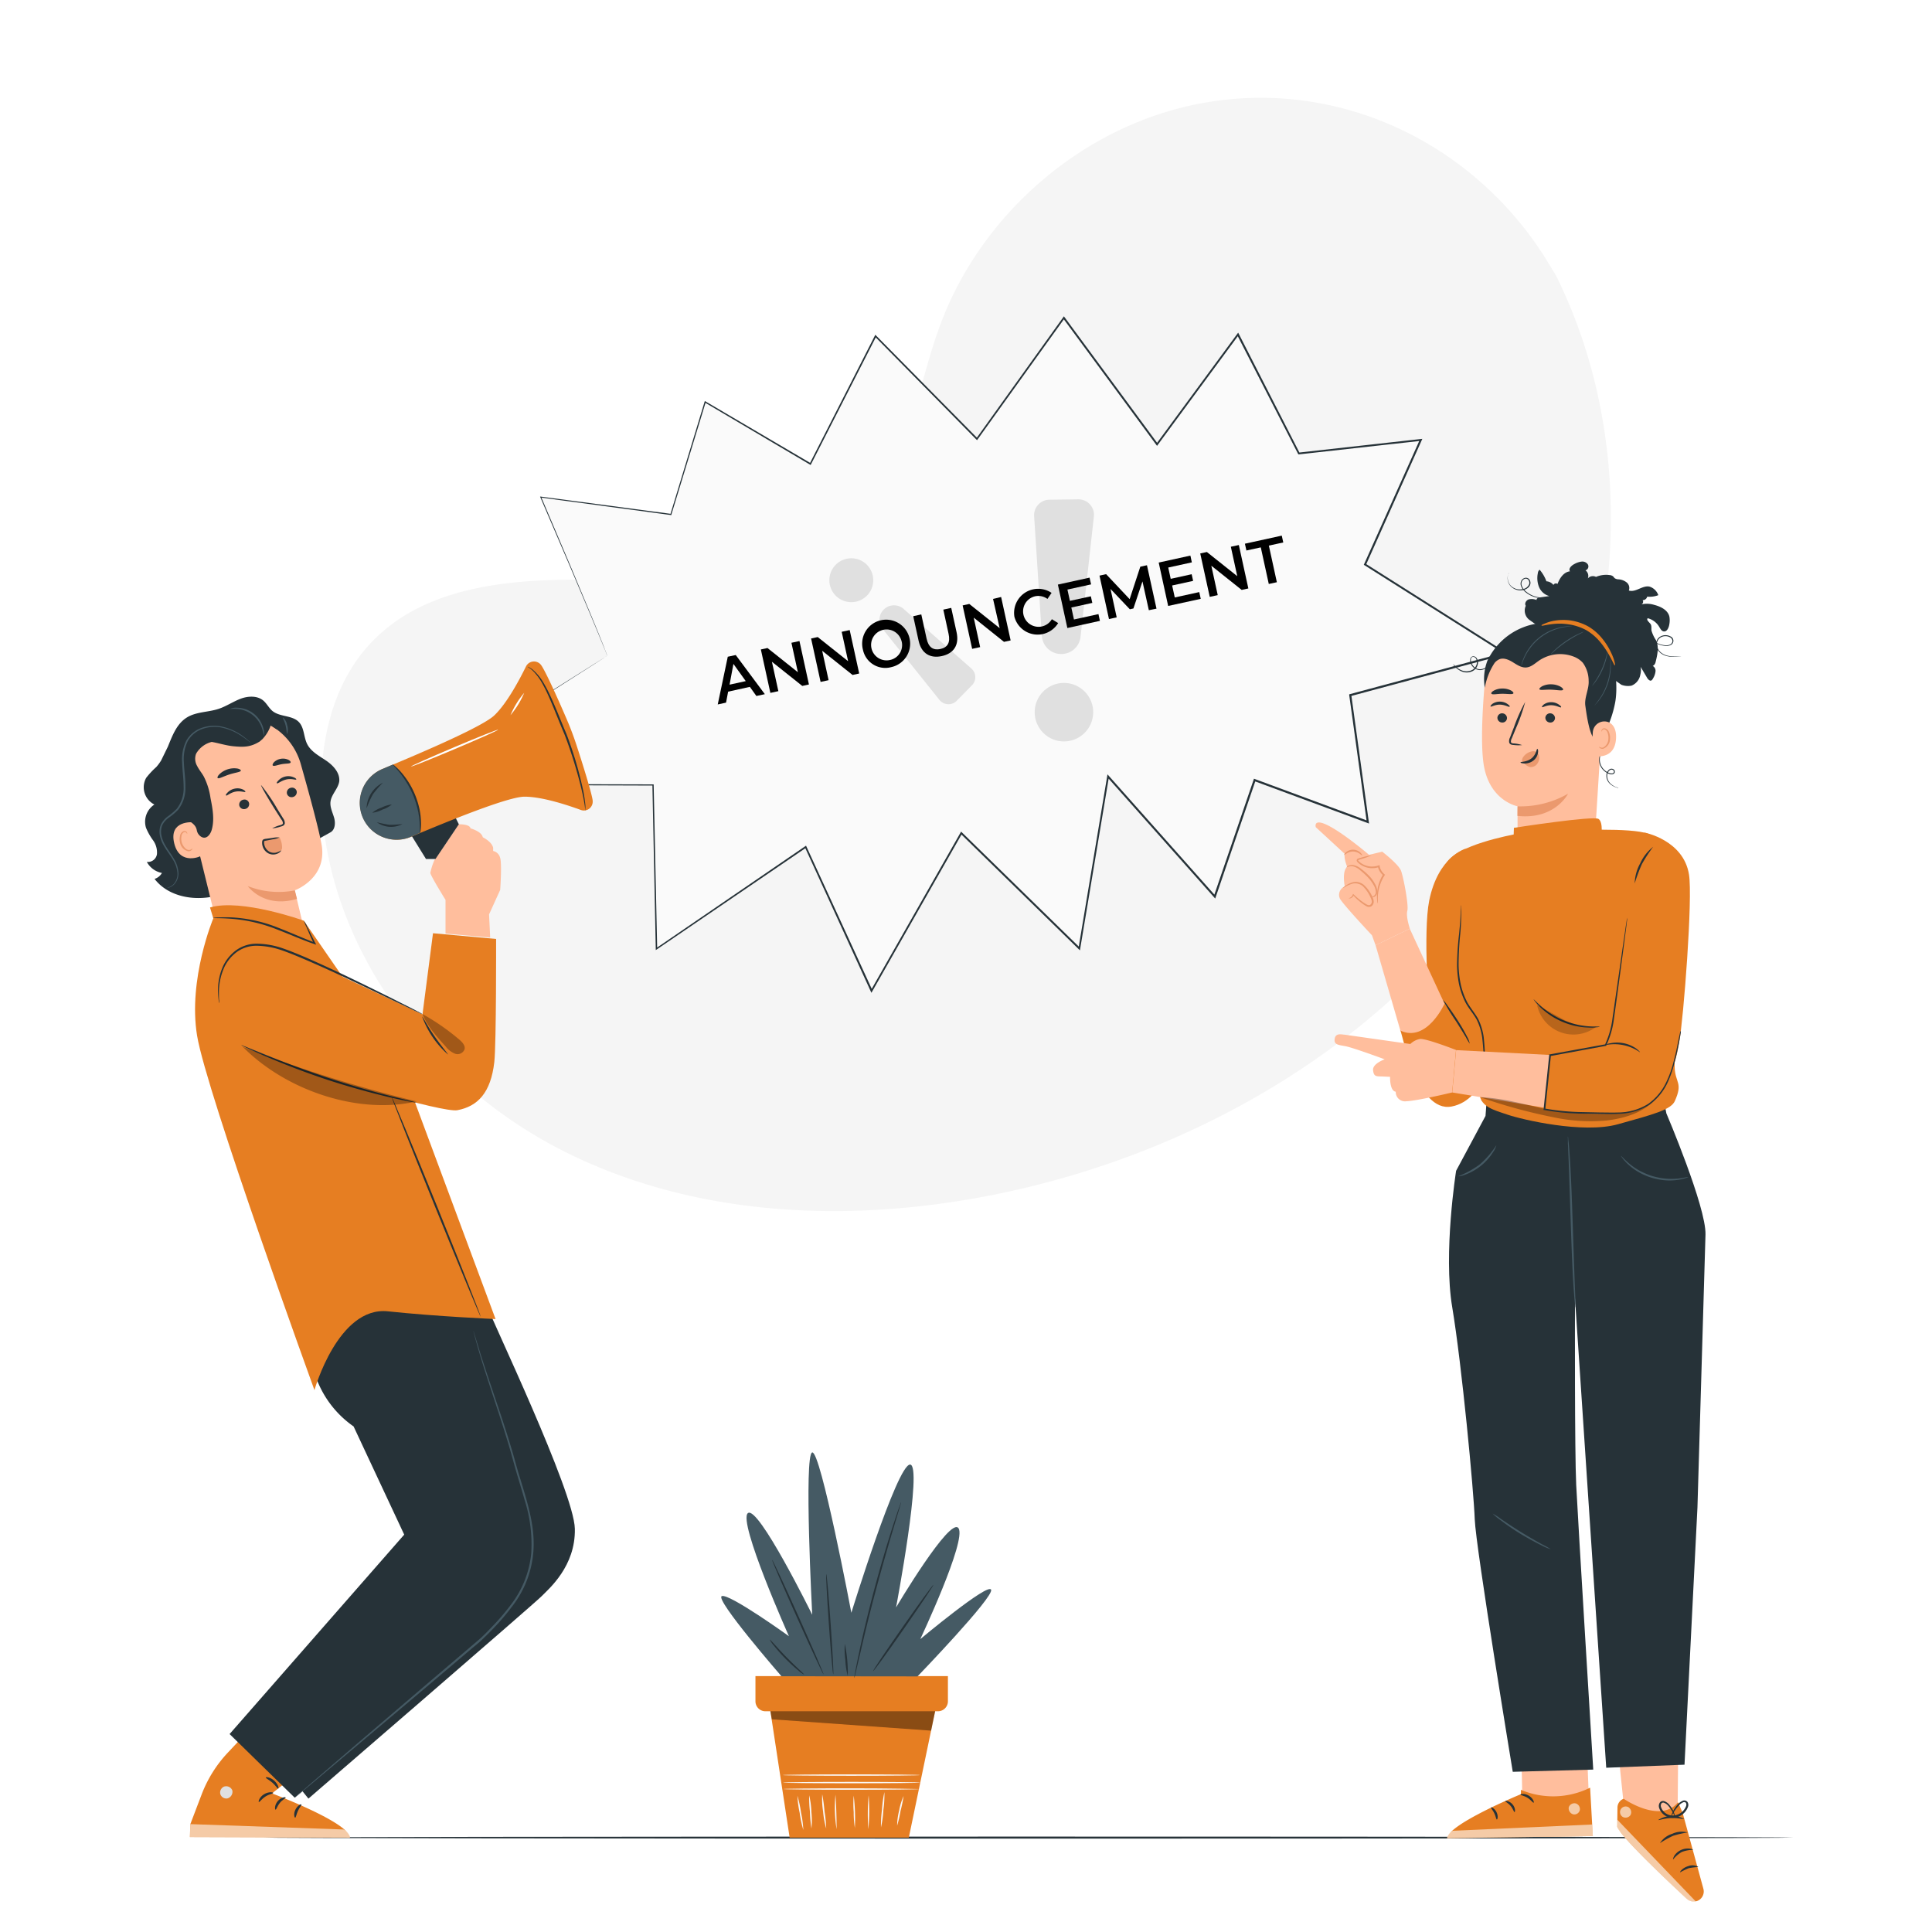 <svg class="animated" id="freepik_stories-happy-announcement" xmlns="http://www.w3.org/2000/svg" viewBox="0 0 500 500" version="1.1" xmlns:xlink="http://www.w3.org/1999/xlink" xmlns:svgjs="http://svgjs.com/svgjs"><style>svg#freepik_stories-happy-announcement:not(.animated) .animable {opacity: 0;}svg#freepik_stories-happy-announcement.animated #freepik--speech-bubble--inject-7 {animation: 1.5s Infinite  linear wind;animation-delay: 0s;}            @keyframes wind {                0% {                    transform: rotate( 0deg );                }                25% {                    transform: rotate( 1deg );                }                75% {                    transform: rotate( -1deg );                }            }        .animator-hidden { display: none; }</style><g id="freepik--background-simple--inject-7" class="animable" style="transform-origin: 250.002px 169.368px;"><path d="M402.73,71.39l-2-3.31c-16.9-27.85-47.46-44.64-79.68-42.6a84.17,84.17,0,0,0-12.34,1.69C279.42,33.44,253.93,55.6,243.36,84c-6.21,16.68-8,35.89-19.74,49.14-15.35,17.24-41.4,17.78-64.31,17.06s-49-.1-64.25,17.2c-9.56,10.84-12.6,26.25-11.83,40.77,2,38.42,28.82,72.78,62.87,89.86s74.14,18.61,111.41,11.1c52.21-10.53,101.86-39.43,131.71-84.07S426.61,119.57,402.73,71.39Z" style="fill: rgb(245, 245, 245); transform-origin: 250.002px 169.368px;" id="ely8frckv4mj7" class="animable"></path></g><g id="freepik--Floor--inject-7" class="animable" style="transform-origin: 266.135px 475.57px;"><path d="M464.2,475.57c0,.15-88.69.26-198.06.26s-198.07-.11-198.07-.26,88.66-.26,198.07-.26S464.2,475.43,464.2,475.57Z" style="fill: rgb(38, 50, 56); transform-origin: 266.135px 475.57px;" id="eldrkpfg5eook" class="animable"></path></g><g id="freepik--Plant--inject-7" class="animable" style="transform-origin: 221.585px 425.728px;"><polygon points="199.05 440.68 204.36 475.57 235.2 475.57 242.36 441.19 199.05 440.68" style="fill: #e67e22; transform-origin: 220.705px 458.125px;" id="el0tis2js0fctm" class="animable"></polygon><path d="M238.05,463c0,.1-7.9.19-17.65.19s-17.65-.09-17.65-.19,7.9-.18,17.65-.18S238.05,463,238.05,463Z" style="fill: rgb(250, 250, 250); transform-origin: 220.4px 463.005px;" id="el6kv8p0pj40n" class="animable"></path><path d="M238.17,461.33c0,.1-8,.18-17.77.18s-17.77-.08-17.77-.18,8-.18,17.77-.18S238.17,461.23,238.17,461.33Z" style="fill: rgb(250, 250, 250); transform-origin: 220.4px 461.33px;" id="eltwktnxwtlrp" class="animable"></path><path d="M238.11,459.39c0,.1-8,.18-17.77.18s-17.78-.08-17.78-.18,8-.18,17.78-.18S238.11,459.29,238.11,459.39Z" style="fill: rgb(250, 250, 250); transform-origin: 220.335px 459.39px;" id="elrc1ynwsjot" class="animable"></path><path d="M207.9,473.58a27.62,27.62,0,0,1-.94-4.39,27.07,27.07,0,0,1-.59-4.45,29,29,0,0,1,.94,4.39A27.07,27.07,0,0,1,207.9,473.58Z" style="fill: rgb(250, 250, 250); transform-origin: 207.135px 469.16px;" id="eltav22t02nts" class="animable"></path><path d="M210,473.21a34.11,34.11,0,0,1-.38-4.28,32.05,32.05,0,0,1-.2-4.3,21.28,21.28,0,0,1,.56,4.27A20.67,20.67,0,0,1,210,473.21Z" style="fill: rgb(250, 250, 250); transform-origin: 209.758px 468.92px;" id="el4tsrhzvwh7f" class="animable"></path><path d="M213.82,473.21a22.41,22.41,0,0,1-.8-4.39,21,21,0,0,1-.23-4.46,40.09,40.09,0,0,1,.59,4.41A34.78,34.78,0,0,1,213.82,473.21Z" style="fill: rgb(250, 250, 250); transform-origin: 213.289px 468.785px;" id="eln1p7cy93uj" class="animable"></path><path d="M216.51,473.4a35.31,35.31,0,0,1-.29-8.95,133.46,133.46,0,0,1,.29,8.95Z" style="fill: rgb(250, 250, 250); transform-origin: 216.286px 468.925px;" id="elxy9hwm22pjl" class="animable"></path><path d="M221.26,473.21a25.25,25.25,0,0,1-.32-4.23,25.62,25.62,0,0,1,0-4.26,48.84,48.84,0,0,1,.29,8.49Z" style="fill: rgb(250, 250, 250); transform-origin: 221.075px 468.965px;" id="elecu2430txpb" class="animable"></path><path d="M224.73,473.4a55,55,0,0,1,.07-8.77,52.05,52.05,0,0,1-.07,8.77Z" style="fill: rgb(250, 250, 250); transform-origin: 224.77px 469.015px;" id="el6xkoqnaew0u" class="animable"></path><path d="M228,472.93a29.56,29.56,0,0,1,.26-4.58,30.27,30.27,0,0,1,.62-4.55,28.14,28.14,0,0,1-.26,4.58A28.8,28.8,0,0,1,228,472.93Z" style="fill: rgb(250, 250, 250); transform-origin: 228.441px 468.365px;" id="elwrywjkm5amt" class="animable"></path><path d="M232.18,472.47a16.1,16.1,0,0,1,.52-3.89,15.43,15.43,0,0,1,1.15-3.76,35.76,35.76,0,0,1-.79,3.83A31.05,31.05,0,0,1,232.18,472.47Z" style="fill: rgb(250, 250, 250); transform-origin: 233.015px 468.645px;" id="elk3llrvw41k" class="animable"></path><path d="M195.51,433.77v6.53a2.57,2.57,0,0,0,2.57,2.57h44.67a2.57,2.57,0,0,0,2.57-2.57v-6.53Z" style="fill: #e67e22; transform-origin: 220.415px 438.32px;" id="el8vxp4n5n3xp" class="animable"></path><g id="ell1vvunicywb"><g style="opacity: 0.4; transform-origin: 220.695px 445.38px;" class="animable" id="elkemcpa4j0ok"><polygon points="199.38 442.87 199.75 444.95 240.97 447.89 242.01 442.87 199.38 442.87" id="elj4nsnueaug8" class="animable" style="transform-origin: 220.695px 445.38px;"></polygon></g></g><path d="M202.24,433.81s-17.37-20-15.44-20.74,17.37,10.37,17.37,10.37-13.27-29.67-10.62-31.84,16.65,26.29,16.65,26.29-2.18-41.49,0-42,10.13,41.49,10.13,41.49,11.81-38.35,15.19-38.35S231.9,416,231.9,416s14-23.64,16.16-20.5-9.89,28.7-9.89,28.7,17.61-14.71,18.33-12.78-19.05,22.43-19.05,22.43Z" style="fill: rgb(69, 90, 100); transform-origin: 221.585px 404.868px;" id="elnf7gvwzb59q" class="animable"></path><path d="M199.81,403.66c.12-.06,3.2,6.55,6.88,14.75s6.57,14.89,6.45,14.94-3.2-6.55-6.88-14.75S199.69,403.71,199.81,403.66Z" style="fill: rgb(38, 50, 56); transform-origin: 206.475px 418.505px;" id="elos3z5arufjm" class="animable"></path><path d="M213.84,407.35c.13,0,.64,5.81,1.14,13s.8,13,.67,13-.64-5.81-1.14-13S213.71,407.36,213.84,407.35Z" style="fill: rgb(38, 50, 56); transform-origin: 214.745px 420.35px;" id="el3kebw8maeyi" class="animable"></path><path d="M233.19,388.77a1.66,1.66,0,0,1-.1.47l-.38,1.32c-.36,1.21-.86,2.84-1.45,4.83-1.23,4.08-2.87,9.73-4.55,16s-3.06,12-4,16.15c-.48,2-.87,3.69-1.15,4.91-.13.54-.24,1-.33,1.34a2.92,2.92,0,0,1-.14.46,1.57,1.57,0,0,1,.05-.48q.09-.54.24-1.35c.21-1.18.55-2.87,1-4.95.88-4.17,2.22-9.91,3.9-16.2s3.38-11.93,4.68-16c.66-2,1.21-3.66,1.6-4.79l.47-1.29A2.14,2.14,0,0,1,233.19,388.77Z" style="fill: rgb(38, 50, 56); transform-origin: 227.139px 411.51px;" id="elpk3wkkalkjb" class="animable"></path><path d="M241.56,410.15c.11.08-3.28,5.13-7.57,11.29s-7.85,11.09-8,11,3.28-5.13,7.57-11.29S241.45,410.08,241.56,410.15Z" style="fill: rgb(38, 50, 56); transform-origin: 233.774px 421.295px;" id="elred7himca3c" class="animable"></path><path d="M208.1,433.38a6.4,6.4,0,0,1-1.52-1.08,44,44,0,0,1-3.31-3.05,41.5,41.5,0,0,1-3-3.38,6.57,6.57,0,0,1-1.05-1.55c.11-.09,1.91,2.1,4.35,4.59S208.19,433.27,208.1,433.38Z" style="fill: rgb(38, 50, 56); transform-origin: 203.661px 428.849px;" id="elgrqni5w94cp" class="animable"></path><path d="M218.64,425.43a36.18,36.18,0,0,1,.76,8.3,18.36,18.36,0,0,1-.62-4.13A19.09,19.09,0,0,1,218.64,425.43Z" style="fill: rgb(38, 50, 56); transform-origin: 218.998px 429.58px;" id="el8oxeisjicqh" class="animable"></path></g><g id="freepik--Balloons--inject-7" class="animable animator-hidden" style="transform-origin: 256.931px 228.091px;"><path d="M96.17,152.51s-.08.09-.21.29-.34.52-.58.89-.46.94-.73,1.57a13.19,13.19,0,0,0-.57,2.29,15.44,15.44,0,0,0,.45,6.43,22,22,0,0,0,3.93,7.58,27.57,27.57,0,0,0,8,6.62,86.55,86.55,0,0,0,10.75,5.08c7.71,3.13,16.14,7.07,23.53,13.25A48.57,48.57,0,0,1,149.92,207a50.4,50.4,0,0,1,5.47,11.81c2.58,7.94,4.12,15.35,4.31,21.66a41.46,41.46,0,0,1-.49,8.47c-.15,1.24-.46,2.37-.68,3.42s-.57,2-.81,2.82c-.61,1.65-1.1,2.93-1.52,3.76l-.43,1a1.86,1.86,0,0,0-.13.34,1.65,1.65,0,0,0,.18-.32l.48-.94a34.58,34.58,0,0,0,1.61-3.75c.25-.85.59-1.78.86-2.82s.56-2.18.73-3.43a41.63,41.63,0,0,0,.57-8.53c-.14-6.36-1.66-13.83-4.22-21.79a50.56,50.56,0,0,0-5.5-11.94,48.42,48.42,0,0,0-9.32-10.6c-7.46-6.24-15.94-10.19-23.68-13.29a88.91,88.91,0,0,1-10.71-5,27.36,27.36,0,0,1-7.89-6.48,21.77,21.77,0,0,1-3.94-7.43,15.26,15.26,0,0,1-.53-6.32,13.41,13.41,0,0,1,.52-2.27c.25-.62.47-1.15.67-1.57l.53-.91C96.12,152.62,96.17,152.51,96.17,152.51Z" style="fill: rgb(38, 50, 56); transform-origin: 127.013px 206.395px;" id="el0q8jm3zp8sbj" class="animable"></path><path d="M94.65,159.68c-6.36-3.19-11.8-9.78-15.51-15.85S74,130.09,76.29,123.35,84.9,111.16,92,110.82c7.62-.36,14.75,5.14,17.67,12.17s.83,16.45-3.21,22.91c-4.56,7.3-5.81,9.7-11.81,13.78" style="fill: rgb(69, 90, 100); transform-origin: 93.111px 135.242px;" id="elcwixvzm3yns" class="animable"></path><path d="M97.4,160.93a7.11,7.11,0,0,1-2.09-3.16l-.65.73a8.72,8.72,0,0,0-1.52,3.82c0,.3,0,.69.23.83s.64-.1.81-.38a2.24,2.24,0,0,1,.55-.79,2.27,2.27,0,0,0,.16,1,.79.79,0,0,0,.82.48.81.81,0,0,0,.55-.79,2.37,2.37,0,0,0-.3-1,2.37,2.37,0,0,0,1,.81.82.82,0,0,0,1.06-.43C98.11,161.63,97.73,161.23,97.4,160.93Z" style="fill: rgb(69, 90, 100); transform-origin: 95.587px 160.618px;" id="elr0e8avfhft" class="animable"></path><path d="M96,158.73c.12.08-.2.62-.89.78s-1.22-.18-1.16-.3.52-.08,1-.21S95.88,158.63,96,158.73Z" style="fill: rgb(38, 50, 56); transform-origin: 94.985px 159.129px;" id="elo15e1vvindc" class="animable"></path><path d="M108.13,130.54a5.25,5.25,0,0,1,0,1.08,26.63,26.63,0,0,1-.35,2.91,38.91,38.91,0,0,1-7.82,17.53A25.07,25.07,0,0,1,98,154.27a4.36,4.36,0,0,1-.79.73c-.06-.06,1-1.19,2.43-3.17a45.14,45.14,0,0,0,4.82-8.26,44.41,44.41,0,0,0,2.92-9.11C107.89,132.05,108,130.53,108.13,130.54Z" style="fill: rgb(245, 245, 245); transform-origin: 102.683px 142.77px;" id="elhkr2xg7c90s" class="animable"></path><path d="M106.83,122.52a5.16,5.16,0,0,1,.79,2.2,5.21,5.21,0,0,1,.27,2.32,5.31,5.31,0,0,1-.78-2.2A5.49,5.49,0,0,1,106.83,122.52Z" style="fill: rgb(245, 245, 245); transform-origin: 107.364px 124.78px;" id="elnhayw6puqw" class="animable"></path><path d="M414.8,102.07a2.68,2.68,0,0,1,.21.29c.16.22.35.51.6.88a17.19,17.19,0,0,1,.77,1.55,12.46,12.46,0,0,1,.63,2.27,15.31,15.31,0,0,1-.28,6.44,21.93,21.93,0,0,1-3.74,7.68A27.78,27.78,0,0,1,405.2,128a86.06,86.06,0,0,1-10.61,5.35c-7.64,3.32-16,7.48-23.19,13.85a48.74,48.74,0,0,0-8.95,10.7,50.58,50.58,0,0,0-5.17,11.95c-2.37,8-3.73,15.45-3.76,21.76a42.25,42.25,0,0,0,.71,8.45c.19,1.24.52,2.36.77,3.4s.62,2,.89,2.8c.64,1.64,1.17,2.91,1.6,3.73.2.4.35.71.46.95a1.6,1.6,0,0,1,.14.34,2.11,2.11,0,0,1-.19-.31l-.5-.94a33.75,33.75,0,0,1-1.7-3.7c-.28-.84-.64-1.76-.94-2.8s-.61-2.17-.82-3.41a41.78,41.78,0,0,1-.79-8.51c0-6.36,1.31-13.87,3.67-21.9A50.58,50.58,0,0,1,362,157.64a48.59,48.59,0,0,1,9.05-10.83c7.3-6.43,15.68-10.6,23.33-13.9A86.21,86.21,0,0,0,405,127.63,27.57,27.57,0,0,0,412.7,121a22.09,22.09,0,0,0,3.75-7.53,15.47,15.47,0,0,0,.36-6.33,12.77,12.77,0,0,0-.58-2.26c-.26-.62-.5-1.14-.71-1.55l-.55-.9A1.59,1.59,0,0,1,414.8,102.07Z" style="fill: rgb(38, 50, 56); transform-origin: 385.188px 156.675px;" id="elpwqfoik68c" class="animable"></path><path d="M417.6,114.08c-5.78-4.15-10.11-11.52-12.82-18.09s-2.91-14.38.41-20.67,10.41-10.68,17.49-9.9c7.57.83,13.75,7.39,15.53,14.8s-1.77,16.37-6.78,22.11c-5.65,6.49-7.27,8.66-13.83,11.75" style="fill: #e67e22; transform-origin: 420.699px 89.705px;" id="elapsz7g2hfw" class="animable"></path><path d="M419.89,115a7.07,7.07,0,0,1-1.57-3.45l-.76.62a8.86,8.86,0,0,0-2.1,3.54c-.1.29-.15.67.1.85s.64,0,.85-.24.38-.57.68-.7a2.3,2.3,0,0,0,0,1,.82.82,0,0,0,.74.61.8.8,0,0,0,.66-.7,2.38,2.38,0,0,0-.13-1,2.42,2.42,0,0,0,.83,1,.82.82,0,0,0,1.11-.27C420.48,115.79,420.16,115.34,419.89,115Z" style="fill: #e67e22; transform-origin: 417.865px 114.39px;" id="eltyh2v1sdhiq" class="animable"></path><path d="M418.84,112.59c.11.09-.29.58-1,.63s-1.18-.37-1.09-.48.52,0,1.05,0S418.75,112.47,418.84,112.59Z" style="fill: rgb(38, 50, 56); transform-origin: 417.799px 112.892px;" id="elr66aali1doa" class="animable"></path><path d="M435.26,86.66a4,4,0,0,1-.18,1.07,27.49,27.49,0,0,1-.81,2.81,38.89,38.89,0,0,1-10.48,16.09,26.17,26.17,0,0,1-2.25,1.87,3.85,3.85,0,0,1-.89.6c-.06-.07,1.14-1,2.89-2.74a44,44,0,0,0,10.38-15.94C434.79,88.12,435.17,86.64,435.26,86.66Z" style="fill: rgb(245, 245, 245); transform-origin: 427.954px 97.88px;" id="elmb5qpj9rqxr" class="animable"></path><path d="M435.25,78.54a5.41,5.41,0,0,1,.43,2.3,5.5,5.5,0,0,1-.09,2.33,5.17,5.17,0,0,1-.43-2.29A5.38,5.38,0,0,1,435.25,78.54Z" style="fill: rgb(245, 245, 245); transform-origin: 435.418px 80.855px;" id="el4ig9ykudo2f" class="animable"></path><path d="M348.34,64.76a3.46,3.46,0,0,1,.16.41l.42,1.22c.38,1.06.87,2.66,1.45,4.73a80.53,80.53,0,0,1,2.75,18,66,66,0,0,1-.75,12.56c-.19,1.12-.37,2.26-.64,3.4l-.39,1.73-.48,1.73c-.64,2.33-1.53,4.66-2.36,7-1.69,4.78-3.14,9.92-5.29,15a51,51,0,0,1-3.88,7.52,76.35,76.35,0,0,1-5.15,7,79.41,79.41,0,0,0-4.94,7.11c-1.53,2.4-2.91,4.85-4.24,7.26a156.11,156.11,0,0,0-6.84,14.37,96.41,96.41,0,0,0-4.61,13.62,63.65,63.65,0,0,0-1.85,12.36A24.69,24.69,0,0,0,313.18,210a17.91,17.91,0,0,0,4.32,6.39,19.45,19.45,0,0,0,2.19,1.8,16,16,0,0,0,1.74,1.15l1.1.65a2,2,0,0,1,.37.24,2.2,2.2,0,0,1-.39-.19l-1.14-.61a14,14,0,0,1-1.77-1.12,17.33,17.33,0,0,1-2.24-1.78,17.88,17.88,0,0,1-4.45-6.42,24.89,24.89,0,0,1-1.58-10.24,63.66,63.66,0,0,1,1.8-12.46,95.32,95.32,0,0,1,4.59-13.69,151.75,151.75,0,0,1,6.83-14.43c1.33-2.42,2.71-4.89,4.25-7.3a79.7,79.7,0,0,1,5-7.15,77.24,77.24,0,0,0,5.12-7,52,52,0,0,0,3.85-7.44c2.13-5.08,3.6-10.22,5.31-15,.84-2.4,1.73-4.71,2.37-7l.48-1.71.39-1.72c.28-1.13.46-2.26.65-3.37a66.14,66.14,0,0,0,.81-12.48,82.67,82.67,0,0,0-2.58-17.94c-.55-2.08-1-3.68-1.35-4.76-.16-.52-.28-.93-.37-1.23A2.5,2.5,0,0,1,348.34,64.76Z" style="fill: rgb(38, 50, 56); transform-origin: 332.226px 142.495px;" id="elv1uno7eezaa" class="animable"></path><path d="M351.81,82.24c-8.57-3.86-16.1-12.28-21.34-20.09S323,44.29,325.61,35.27s10.7-16.56,20.06-17.4c10-.89,19.75,6,24,15.11s2,21.67-3,30.42c-5.63,9.89-7.15,13.12-14.85,18.84" style="fill: rgb(69, 90, 100); transform-origin: 348.212px 50.016px;" id="el4q1nc0ekr3a" class="animable"></path><path d="M355.51,83.74a9.39,9.39,0,0,1-2.93-4.06l-.82,1c-1,1-1.62,3.74-1.8,5.13,0,.4,0,.91.35,1.08s.83-.16,1-.54a3.08,3.08,0,0,1,.69-1.08,3,3,0,0,0,.27,1.31,1,1,0,0,0,1.1.59,1,1,0,0,0,.69-1.07,3.07,3.07,0,0,0-.45-1.29,3.14,3.14,0,0,0,1.33,1,1.07,1.07,0,0,0,1.37-.63C356.48,84.63,356,84.13,355.51,83.74Z" style="fill: rgb(69, 90, 100); transform-origin: 353.152px 83.433px;" id="el5b7cuw2kpa8" class="animable"></path><path d="M353.53,80.91c.13.07-.28.76-1.16,1s-1.58-.13-1.51-.26.66,0,1.37-.25S353.42,80.81,353.53,80.91Z" style="fill: rgb(38, 50, 56); transform-origin: 352.204px 81.441px;" id="elewc8o35bgi8" class="animable"></path><g id="elk1hjdc0o9e"><g style="opacity: 0.3; transform-origin: 340.876px 40.588px;" class="animable" id="elwzphi05kx3k"><path d="M338.11,23.92c-9.21,6-11.87,16.06-8.7,26.59,1,3.36,2.81,6.64,6.09,8.25a7.33,7.33,0,0,0,2.78.75c4.89.31,7.25-3.93,7.65-7.92.29-3-.27-5.92-.35-8.89s.43-6.15,2.45-8.32,5.41-3.21,5.59-6.57a5.24,5.24,0,0,0-2-4.19A8.71,8.71,0,0,0,348.33,22a12.25,12.25,0,0,0-9.1,1.33Z" style="fill: rgb(255, 255, 255); transform-origin: 340.876px 40.588px;" id="el40gtroltrsc" class="animable"></path></g></g><path d="M368,43a6.74,6.74,0,0,1,0,1.42,38.52,38.52,0,0,1-.34,3.85A50.57,50.57,0,0,1,366.63,54a57.88,57.88,0,0,1-2.15,6.7,59.06,59.06,0,0,1-3,6.36,50.36,50.36,0,0,1-3.1,4.84,37.8,37.8,0,0,1-2.4,3,7.49,7.49,0,0,1-1,1,8.11,8.11,0,0,1,.82-1.16c.56-.71,1.34-1.77,2.26-3.11s1.94-3,3-4.87a61.13,61.13,0,0,0,3-6.31,60.62,60.62,0,0,0,2.17-6.63,54.73,54.73,0,0,0,1.17-5.58c.26-1.6.42-2.91.5-3.82A7.4,7.4,0,0,1,368,43Z" style="fill: rgb(255, 255, 255); transform-origin: 361.509px 59.45px;" id="el8v8rdrdhft4" class="animable"></path><path d="M365.89,32.51A9.34,9.34,0,0,1,367,35.4a9.55,9.55,0,0,1,.58,3,9.23,9.23,0,0,1-1.08-2.89A9.33,9.33,0,0,1,365.89,32.51Z" style="fill: rgb(255, 255, 255); transform-origin: 366.735px 35.455px;" id="elaveu0w0vacq" class="animable"></path><path d="M165.79,78.7a1.47,1.47,0,0,0-.14.36c-.1.26-.22.62-.38,1.08-.34.94-.77,2.36-1.28,4.2a71.27,71.27,0,0,0-2.44,16,57.3,57.3,0,0,0,.67,11.14c.16,1,.32,2,.56,3,.12.5.23,1,.34,1.53s.29,1,.43,1.54c.56,2.07,1.36,4.13,2.09,6.25,1.5,4.25,2.79,8.81,4.7,13.36a45.4,45.4,0,0,0,3.45,6.67,67.35,67.35,0,0,0,4.56,6.22,69.17,69.17,0,0,1,4.38,6.31c1.36,2.13,2.58,4.3,3.77,6.44a139.14,139.14,0,0,1,6.06,12.75,86.19,86.19,0,0,1,4.1,12.08,57.19,57.19,0,0,1,1.64,11,21.79,21.79,0,0,1-1.32,9,16,16,0,0,1-3.82,5.67,17.13,17.13,0,0,1-1.95,1.59,13.7,13.7,0,0,1-1.54,1l-1,.58a1.41,1.41,0,0,0-.32.21,2.28,2.28,0,0,0,.35-.17l1-.54a12.8,12.8,0,0,0,1.58-1,17.06,17.06,0,0,0,2-1.58,15.93,15.93,0,0,0,3.94-5.7,22,22,0,0,0,1.4-9.08A55.41,55.41,0,0,0,197,187.52,86.25,86.25,0,0,0,193,175.37a137.27,137.27,0,0,0-6.06-12.8c-1.19-2.15-2.41-4.34-3.77-6.48a73.53,73.53,0,0,0-4.41-6.34,65.3,65.3,0,0,1-4.54-6.19,45,45,0,0,1-3.43-6.6c-1.89-4.51-3.19-9.07-4.7-13.32-.75-2.13-1.54-4.17-2.11-6.22-.14-.51-.28-1-.43-1.53s-.23-1-.34-1.52c-.25-1-.4-2-.58-3a58.36,58.36,0,0,1-.71-11.07,73.32,73.32,0,0,1,2.28-15.92c.49-1.85.89-3.27,1.2-4.22l.33-1.1A2.54,2.54,0,0,0,165.79,78.7Z" style="fill: rgb(38, 50, 56); transform-origin: 180.083px 147.69px;" id="elof9g0myh4wi" class="animable"></path><path d="M161.33,94.63C153.72,91.2,147,83.74,142.39,76.8S135.72,61,138.08,53s9.49-14.69,17.8-15.43c8.9-.8,17.52,5.3,21.29,13.41s1.76,19.22-2.66,27c-5,8.77-6.35,11.64-13.18,16.71" style="fill: #e67e22; transform-origin: 158.124px 66.095px;" id="elu6pbphabzqg" class="animable"></path><path d="M164.61,96a8.36,8.36,0,0,1-2.6-3.6l-.73.89c-.85.91-1.44,3.32-1.6,4.55,0,.36,0,.8.32,1s.74-.15.92-.48a2.63,2.63,0,0,1,.61-1,2.76,2.76,0,0,0,.24,1.17.82.82,0,0,0,1.58-.43,2.72,2.72,0,0,0-.39-1.15,2.82,2.82,0,0,0,1.18.91,1,1,0,0,0,1.21-.56C165.47,96.75,165,96.31,164.61,96Z" style="fill: #e67e22; transform-origin: 162.525px 95.746px;" id="elv4o9nfv4le" class="animable"></path><path d="M162.86,93.45c.1.06-.25.67-1,.89s-1.4-.12-1.34-.23.59,0,1.22-.22S162.76,93.36,162.86,93.45Z" style="fill: rgb(38, 50, 56); transform-origin: 161.696px 93.923px;" id="elzuh1b9hccco" class="animable"></path><g id="eliv89s1cv74d"><g style="opacity: 0.3; transform-origin: 151.644px 57.676px;" class="animable" id="el9ykmzg4v6hu"><path d="M149.17,42.88c-8.17,5.33-10.53,14.25-7.72,23.6.9,3,2.49,5.89,5.41,7.32a6.63,6.63,0,0,0,2.46.67c4.34.27,6.44-3.5,6.79-7,.25-2.62-.24-5.25-.31-7.88s.38-5.46,2.17-7.38,4.8-2.85,5-5.84a4.62,4.62,0,0,0-1.76-3.71,7.53,7.53,0,0,0-2.93-1.48,10.86,10.86,0,0,0-8.08,1.18Z" style="fill: rgb(255, 255, 255); transform-origin: 151.644px 57.676px;" id="el75at5smzfr8" class="animable"></path></g></g><path d="M175.72,59.85a6.79,6.79,0,0,1,0,1.26,33.16,33.16,0,0,1-.29,3.42,46.62,46.62,0,0,1-1,5,50.27,50.27,0,0,1-1.92,5.95,49.32,49.32,0,0,1-2.69,5.63,44.69,44.69,0,0,1-2.75,4.3c-.85,1.17-1.59,2.09-2.13,2.69a6.07,6.07,0,0,1-.87.91,7.51,7.51,0,0,1,.73-1c.5-.64,1.19-1.58,2-2.77s1.72-2.65,2.65-4.31a56.78,56.78,0,0,0,2.63-5.61,52.81,52.81,0,0,0,1.93-5.88c.47-1.84.82-3.52,1-5s.37-2.58.44-3.39A7,7,0,0,1,175.72,59.85Z" style="fill: rgb(255, 255, 255); transform-origin: 169.91px 74.43px;" id="elisnawve8mje" class="animable"></path><path d="M173.82,50.51a8.27,8.27,0,0,1,1,2.56,8.19,8.19,0,0,1,.51,2.69,8.27,8.27,0,0,1-.95-2.56A8.19,8.19,0,0,1,173.82,50.51Z" style="fill: rgb(255, 255, 255); transform-origin: 174.575px 53.135px;" id="elpyd3srcxa5" class="animable"></path><path d="M295,438.39l-.31-.16-.87-.51a11.09,11.09,0,0,1-2.71-2.77,14.38,14.38,0,0,1-2.17-5.72,20.65,20.65,0,0,1,.39-8.11,42.64,42.64,0,0,1,3.83-9.07,102.29,102.29,0,0,0,5-10.05,35.56,35.56,0,0,0,2.32-12.09,53.87,53.87,0,0,0-1.62-13.17c-2.15-8.9-5.74-16.9-8.67-24.27a100.59,100.59,0,0,1-6.1-20.2,53.74,53.74,0,0,1-.68-8.1c0-1.19.08-2.31.17-3.33s.21-1.95.37-2.78l.45-2.19c.16-.63.34-1.15.46-1.57s.22-.72.3-1a1.68,1.68,0,0,1,.12-.33,1.91,1.91,0,0,1-.07.34c-.06.25-.15.57-.25,1s-.26.95-.41,1.58-.25,1.37-.4,2.19-.2,1.75-.32,2.76-.1,2.12-.12,3.31a52.05,52.05,0,0,0,.74,8,102.31,102.31,0,0,0,6.19,20.09c2.95,7.35,6.56,15.37,8.73,24.33a53.76,53.76,0,0,1,1.62,13.3,36,36,0,0,1-2.38,12.25,99.59,99.59,0,0,1-5.1,10.08,43,43,0,0,0-3.86,9,20.61,20.61,0,0,0-.45,8,14.42,14.42,0,0,0,2.05,5.66,11.4,11.4,0,0,0,2.61,2.79l.83.55A1.75,1.75,0,0,1,295,438.39Z" style="fill: rgb(38, 50, 56); transform-origin: 292.2px 375.68px;" id="elo6lypog048" class="animable"></path><path d="M282.63,332.11c-8.79-4-16.51-12.6-21.88-20.61s-7.72-18.31-5-27.56,11-17,20.58-17.85c10.28-.92,20.25,6.14,24.6,15.5s2,22.22-3.08,31.2c-5.77,10.14-7.33,13.46-15.23,19.32" style="fill: #e67e22; transform-origin: 278.91px 299.06px;" id="elagg7jcw6am" class="animable"></path><path d="M286.43,333.65a9.59,9.59,0,0,1-3-4.17l-.84,1c-1,1.05-1.67,3.83-1.85,5.26-.05.41,0,.93.37,1.11s.85-.17,1.06-.56.35-.85.71-1.1a3,3,0,0,0,.27,1.34,1.08,1.08,0,0,0,1.13.61,1.07,1.07,0,0,0,.7-1.1,3,3,0,0,0-.45-1.32,3.27,3.27,0,0,0,1.36,1,1.11,1.11,0,0,0,1.41-.64C287.42,334.55,286.89,334,286.43,333.65Z" style="fill: #e67e22; transform-origin: 284.02px 333.315px;" id="ellmz5qvd8c6" class="animable"></path><path d="M284.4,330.74c.12.08-.29.78-1.2,1s-1.62-.14-1.55-.26.69-.05,1.41-.26S284.28,330.64,284.4,330.74Z" style="fill: rgb(38, 50, 56); transform-origin: 283.033px 331.266px;" id="el3q9qmguubye" class="animable"></path><g id="elg5aqoszp1ta"><g style="opacity: 0.3; transform-origin: 271.415px 289.366px;" class="animable" id="elss2lj58hhfj"><path d="M268.58,272.29c-9.45,6.17-12.17,16.47-8.92,27.28,1,3.44,2.88,6.8,6.25,8.46a7.47,7.47,0,0,0,2.84.77c5,.31,7.44-4,7.85-8.13.3-3-.28-6.07-.36-9.11s.44-6.31,2.52-8.54,5.54-3.29,5.72-6.74a5.3,5.3,0,0,0-2-4.29,8.64,8.64,0,0,0-3.39-1.71,12.51,12.51,0,0,0-9.33,1.36Z" style="fill: rgb(255, 255, 255); transform-origin: 271.415px 289.366px;" id="eli6r1ummra4" class="animable"></path></g></g><path d="M299.26,291.9a7.15,7.15,0,0,1,0,1.46c0,.93-.13,2.29-.34,3.95a53.66,53.66,0,0,1-1.1,5.79,58.41,58.41,0,0,1-2.21,6.88,61.14,61.14,0,0,1-3.11,6.52,53.6,53.6,0,0,1-3.18,5,38.25,38.25,0,0,1-2.47,3.11,8.43,8.43,0,0,1-1,1.06,6.79,6.79,0,0,1,.84-1.19c.58-.73,1.38-1.82,2.32-3.2s2-3.06,3.05-5A58.23,58.23,0,0,0,297.35,303c.55-2.13.95-4.08,1.2-5.72s.43-3,.51-3.92A9.27,9.27,0,0,1,299.26,291.9Z" style="fill: rgb(255, 255, 255); transform-origin: 292.574px 308.785px;" id="elfzs7jh3m4q7" class="animable"></path><path d="M297.07,281.11a9.45,9.45,0,0,1,1.1,3,9.55,9.55,0,0,1,.59,3.11,19,19,0,0,1-1.69-6.07Z" style="fill: rgb(255, 255, 255); transform-origin: 297.915px 284.165px;" id="elfimuw9xgk9u" class="animable"></path></g><g id="freepik--speech-bubble--inject-7" class="animable" style="transform-origin: 247.29px 169.4px;"><path d="M157.11,169.75c-.13-1.35-17.18-41.15-17.18-41.15l33.69,4.49,8.87-29.1L209.72,120,226.57,87l26.26,26.62,22.49-31.33L299.44,115l20.95-28.44,15.73,30.82,31.55-3.5-14.42,32.23,36.38,23L349.44,179.9,354,212.72l-29.3-10.84L314.38,232l-27.6-31-7.43,44.49-30.56-29.86-23.22,40.81-17.06-37.22-38.62,26.32-.89-42.4L104.7,203Z" style="fill: rgb(250, 250, 250); transform-origin: 247.165px 169.365px;" id="elp73p2m9mqh" class="animable"></path><path d="M157.11,169.75s-1.15.75-3.42,2.2-5.65,3.61-10.09,6.43l-38.83,24.68-.07-.22L169,203h.17v.17c.28,13.06.59,27.31.91,42.39l-.29-.15L208.4,219l.2-.14.1.22c5.35,11.67,11.12,24.24,17.08,37.22l-.4,0,23.2-40.81.15-.27.22.21,30.57,29.86-.41.13c2.34-14,4.86-29.11,7.42-44.5l.09-.52.35.4,27.6,31.05-.43.08c3.25-9.5,6.75-19.78,10.3-30.15l.08-.25.25.09,29.3,10.84-.35.28c-1.16-8.36-2.4-17.33-3.64-26.36l-.9-6.46,0-.23.22-.06,40.19-10.81-.07.47-36.38-23-.19-.12.09-.2,14.43-32.23.26.35-31.55,3.5-.17,0-.08-.15L320.17,86.69l.41,0-20.95,28.44-.19.26-.19-.26Q286.8,98.23,275.14,82.4h.36L253,113.72l-.14.2-.18-.17L226.43,87.11l.32,0q-8.87,17.35-16.87,33.06l-.09.17-.16-.1-27.22-16.07.23-.09-8.89,29.1,0,.11h-.12l-33.69-4.53.11-.14c5.67,13.28,10,23.56,12.89,30.53,1.44,3.48,2.53,6.13,3.23,7.93.35.89.59,1.58.77,2s.18.62.2.7c0-.08-.09-.26-.23-.69s-.44-1.13-.8-2c-.71-1.79-1.82-4.43-3.27-7.91-2.92-6.95-7.28-17.22-13-30.49l-.07-.17.18,0,33.7,4.47-.15.09,8.85-29.11.06-.19.17.1,27.24,16-.25.07q8-15.69,16.84-33.07l.12-.24.19.19L253,113.45l-.32,0,22.48-31.34.18-.25.18.25,24.13,32.74h-.38l20.94-28.45.23-.31.18.35q7.72,15.11,15.74,30.82l-.25-.13,31.55-3.51.44-.05-.18.41-14.42,32.23-.09-.33,36.38,23,.5.32-.57.15-40.19,10.81.19-.28c.3,2.15.59,4.3.89,6.46,1.25,9,2.49,18,3.64,26.36l.06.43-.4-.15-29.3-10.84.34-.16c-3.55,10.37-7.06,20.65-10.31,30.15l-.14.41-.29-.32-27.6-31.06L287,201c-2.57,15.38-5.1,30.49-7.44,44.49l-.07.46-.34-.32-30.56-29.87.37,0-23.22,40.8-.22.38-.18-.39L208.32,219.3l.31.08L170,245.69l-.29.19v-.35c-.31-15.08-.6-29.33-.87-42.4l.17.17-64.3-.22h-.42l.36-.22,38.86-24.55,10.14-6.39Z" style="fill: rgb(38, 50, 56); transform-origin: 247.29px 169.4px;" id="el8tpre3qx6fw" class="animable"></path><path d="M267.63,133.54l2,31a5,5,0,0,0,4.72,4.71h0a5,5,0,0,0,5.3-4.47l3.45-31.17a4,4,0,0,0-4-4.38l-7.57.1A4,4,0,0,0,267.63,133.54Z" style="fill: rgb(224, 224, 224); transform-origin: 275.371px 149.245px;" id="elu565watbb8e" class="animable"></path><path d="M282.53,186.7a7.57,7.57,0,1,1-4.79-9.57A7.57,7.57,0,0,1,282.53,186.7Z" style="fill: rgb(224, 224, 224); transform-origin: 275.347px 184.312px;" id="elxh05zt29h2" class="animable"></path><path d="M251.38,173,233.87,157.6a3.78,3.78,0,0,0-5,0h0a3.77,3.77,0,0,0-.44,5.18l14.72,18.38a3,3,0,0,0,4.44.21l4-4.07A3,3,0,0,0,251.38,173Z" style="fill: rgb(224, 224, 224); transform-origin: 239.999px 169.454px;" id="ellv39n1y0w2d" class="animable"></path><path d="M215.24,152.71a5.68,5.68,0,1,1,7.62,2.53A5.68,5.68,0,0,1,215.24,152.71Z" style="fill: rgb(224, 224, 224); transform-origin: 220.316px 150.161px;" id="elugvbv1fn9q" class="animable"></path></g><g id="freepik--Text--inject-7" class="animable" style="transform-origin: 258.93px 160.465px;"><path d="M194.06,177.76,188.44,179l-.54,2.84-2.15.47,2.6-12.35,2.06-.44,7.53,10.13-2.19.47ZM193,176.27l-3.19-4.45-1,5.37Z" id="elidg1ekoif1" class="animable" style="transform-origin: 191.845px 175.915px;"></path><path d="M206.9,165.9l2.45,11.24-1.72.38-7.86-6.26,1.67,7.61-2.07.45-2.46-11.24,1.72-.37,7.86,6.26-1.67-7.62Z" id="elqukafk8dah" class="animable" style="transform-origin: 203.13px 172.61px;"></path><path d="M219.9,163.06l2.46,11.24-1.72.38-7.86-6.26,1.66,7.61-2.07.45-2.46-11.24,1.72-.37,7.86,6.25-1.66-7.61Z" id="elejniwrx909h" class="animable" style="transform-origin: 216.135px 169.77px;"></path><path d="M223.34,168.2a6.21,6.21,0,1,1,7.32,4.45A5.9,5.9,0,0,1,223.34,168.2Zm10-2.19a4,4,0,1,0-3.09,4.81A3.93,3.93,0,0,0,233.35,166Z" id="ellztywcoo4m" class="animable" style="transform-origin: 229.336px 166.615px;"></path><path d="M237.73,165.81l-1.39-6.34,2.09-.46,1.37,6.26c.5,2.32,1.76,3.08,3.58,2.69s2.62-1.62,2.11-3.93l-1.36-6.26,2.05-.45,1.39,6.34c.71,3.27-.74,5.46-3.81,6.13S238.44,169.09,237.73,165.81Z" id="ely0em5nzs24" class="animable" style="transform-origin: 242.044px 163.638px;"></path><path d="M259.09,154.5l2.46,11.24-1.72.37L252,159.85l1.66,7.62-2.07.45-2.46-11.24,1.72-.38,7.86,6.26L257,155Z" id="el87w4fxkyl19" class="animable" style="transform-origin: 255.34px 161.21px;"></path><path d="M262.53,159.63a6.23,6.23,0,0,1,9.62-6.19L271.08,155a4,4,0,0,0-3.29-.66,4,4,0,1,0,4.43,5.91l1.63,1a6.22,6.22,0,0,1-11.32-1.62Z" id="elhbrchybc0y" class="animable" style="transform-origin: 268.148px 158.309px;"></path><path d="M284.28,158.93l.38,1.75-8.43,1.85-2.45-11.24,8.2-1.8.39,1.75-6.12,1.34.64,2.92,5.42-1.18.38,1.71-5.43,1.19.68,3.1Z" id="elak2vzcv4auf" class="animable" style="transform-origin: 279.22px 156.01px;"></path><path d="M297.32,157.92l-1.65-7.45-2.34,7-.93.21-5-5.26,1.6,7.35-2,.44-2.45-11.24,1.71-.38,6.09,6.47,2.76-8.4,1.72-.38,2.47,11.24Z" id="el6oygu7i7lny" class="animable" style="transform-origin: 291.925px 153.245px;"></path><path d="M310.37,153.23l.38,1.75-8.43,1.84-2.45-11.23,8.2-1.8.38,1.75-6.11,1.34.64,2.92,5.42-1.19.38,1.72-5.43,1.19.68,3.1Z" id="ele10oem9bd9j" class="animable" style="transform-origin: 305.31px 150.305px;"></path><path d="M320.61,141.05l2.46,11.24-1.72.38-7.86-6.26,1.66,7.61-2.07.45-2.46-11.24,1.72-.37,7.86,6.25-1.66-7.61Z" id="ella5uoxroaf" class="animable" style="transform-origin: 316.845px 147.76px;"></path><path d="M326.29,141.66l-3.72.81-.39-1.76,9.54-2.09.39,1.77-3.73.81,2.07,9.48-2.09.45Z" id="eljsw1y2508lm" class="animable" style="transform-origin: 327.145px 144.875px;"></path></g><g id="freepik--character-2--inject-7" class="animable" style="transform-origin: 390.924px 318.753px;"><polygon points="411.14 463.89 410.75 454.12 393.73 453.48 393.98 465.43 400.18 469.17 411.14 463.89" style="fill: rgb(255, 190, 157); transform-origin: 402.435px 461.325px;" id="el8w0t7q93q9u" class="animable"></polygon><path d="M393.61,463.21v1.12s-18.9,7.8-19.07,11.4l37.68-.55-.7-12.53A21.53,21.53,0,0,1,393.61,463.21Z" style="fill: #e67e22; transform-origin: 393.38px 469.19px;" id="elnqw8g280bqq" class="animable"></path><g id="elw0lmohjemq"><g style="opacity: 0.6; transform-origin: 407.428px 468.131px;" class="animable" id="eldz4k0lbx4qq"><path d="M407.77,466.71a1.54,1.54,0,0,1,1.09,1.74,1.47,1.47,0,0,1-1.71,1.1A1.62,1.62,0,0,1,406,467.7a1.54,1.54,0,0,1,1.92-.94" style="fill: rgb(255, 255, 255); transform-origin: 407.428px 468.131px;" id="elq9twc3kxfr" class="animable"></path></g></g><g id="elvc7k1izgizo"><g style="opacity: 0.6; transform-origin: 393.376px 473.955px;" class="animable" id="elq3cqap9n6vs"><path d="M412.23,475.18l-.17-3L376,473.8s-1.67.76-1.46,1.93Z" style="fill: rgb(255, 255, 255); transform-origin: 393.376px 473.955px;" id="elrdgh79fozho" class="animable"></path></g></g><path d="M393.49,464.44c0,.18.93.25,1.84.83s1.41,1.34,1.58,1.27-.12-1.14-1.24-1.82S393.45,464.27,393.49,464.44Z" style="fill: rgb(38, 50, 56); transform-origin: 395.222px 465.403px;" id="elmnjbuahna8" class="animable"></path><path d="M389.56,466.13c0,.18.76.48,1.4,1.25s.83,1.59,1,1.58.29-1.06-.52-2S389.56,466,389.56,466.13Z" style="fill: rgb(38, 50, 56); transform-origin: 390.822px 467.516px;" id="el180hmay931b" class="animable"></path><path d="M387.39,470.89c.16,0,.41-.88-.08-1.88s-1.35-1.39-1.43-1.24.46.69.85,1.51S387.2,470.88,387.39,470.89Z" style="fill: rgb(38, 50, 56); transform-origin: 386.735px 469.314px;" id="elgotxmk7wy85" class="animable"></path><polygon points="434.4 442.98 434.14 472.22 420.66 471.25 417.7 442.77 434.4 442.98" style="fill: rgb(255, 190, 157); transform-origin: 426.05px 457.495px;" id="elg89amxzhgu" class="animable"></polygon><path d="M420.2,465.51s9.47,6.58,14.08.91l1.19,2.76,5.36,19.61a2.63,2.63,0,0,1-1.53,3.15,2.69,2.69,0,0,1-2.76-.52c-3.9-3.63-18.16-17-18-18.84l.06-4.82a2.44,2.44,0,0,1,1.61-2.25Z" style="fill: #e67e22; transform-origin: 429.734px 478.813px;" id="elzbuavwr2b9k" class="animable"></path><g id="elv39uxvkedx8"><g style="opacity: 0.6; transform-origin: 428.709px 481.54px;" class="animable" id="elgobpuigled5"><path d="M438.84,492.07,418.52,470.9V472a2.91,2.91,0,0,0,1,2.32c1.65,2.17,6.2,7,17,17.15a2.68,2.68,0,0,0,2.38.65Z" style="fill: rgb(255, 255, 255); transform-origin: 428.709px 481.54px;" id="elhtovg3qpdiq" class="animable"></path></g></g><g id="el2n3f53c2hwk"><g style="opacity: 0.6; transform-origin: 420.708px 468.959px;" class="animable" id="elnwrdh6300db"><path d="M421.51,467.77a1.52,1.52,0,0,1,.44,2,1.54,1.54,0,0,1-2,.44,1.46,1.46,0,1,1,1.72-2.35" style="fill: rgb(255, 255, 255); transform-origin: 420.708px 468.959px;" id="eluzbk8fpck5n" class="animable"></path></g></g><path d="M433,481.24a7.67,7.67,0,0,1,2.23-1.94,8.18,8.18,0,0,1,2.93-.55c0-.06-.3-.25-.9-.33a4.16,4.16,0,0,0-2.28.39,4,4,0,0,0-1.71,1.53C433,480.85,432.93,481.22,433,481.24Z" style="fill: rgb(38, 50, 56); transform-origin: 435.567px 479.817px;" id="ell2wis5jn658" class="animable"></path><path d="M434.81,484.56a19.11,19.11,0,0,1,2.26-1.08,21.7,21.7,0,0,1,2.48-.31,3,3,0,0,0-2.65-.21C435.41,483.39,434.68,484.49,434.81,484.56Z" style="fill: rgb(38, 50, 56); transform-origin: 437.173px 483.653px;" id="el3kaw08k3xim" class="animable"></path><path d="M429.6,477A26.71,26.71,0,0,1,433,475.1a25.53,25.53,0,0,1,3.77-.86,5.84,5.84,0,0,0-4,.35A5.75,5.75,0,0,0,429.6,477Z" style="fill: rgb(38, 50, 56); transform-origin: 433.185px 475.519px;" id="ell1laeui4f5" class="animable"></path><path d="M429.16,471c.07.15,1.48-.42,3.31-.49s3.28.36,3.34.2a6.69,6.69,0,0,0-6.65.29Z" style="fill: rgb(38, 50, 56); transform-origin: 432.485px 470.494px;" id="el0vge35g8rpih" class="animable"></path><path d="M433.51,470.47a2.07,2.07,0,0,0-.14-.93,6.52,6.52,0,0,0-1.21-2.28,2.91,2.91,0,0,0-1.51-1.13,1,1,0,0,0-1.12.43,1.62,1.62,0,0,0-.19,1.17,3.67,3.67,0,0,0,3.8,2.7,4.26,4.26,0,0,0,3.73-2.89,1.4,1.4,0,0,0-.16-1.2,1.06,1.06,0,0,0-1.16-.33,3.73,3.73,0,0,0-1.49,1.14,7.47,7.47,0,0,0-1.35,2.2,2.24,2.24,0,0,0-.22.91,11.28,11.28,0,0,1,1.87-2.85,3.29,3.29,0,0,1,1.32-1,.57.57,0,0,1,.63.17,1,1,0,0,1,.06.8,3.81,3.81,0,0,1-3.26,2.47,3.21,3.21,0,0,1-3.26-2.25,1.17,1.17,0,0,1,.09-.82.57.57,0,0,1,.62-.25,2.66,2.66,0,0,1,1.29.93A9.35,9.35,0,0,1,433.51,470.47Z" style="fill: rgb(38, 50, 56); transform-origin: 433.121px 468.212px;" id="eltk200f0nep" class="animable"></path><path d="M384.69,285.57l-.24,3.23L376.84,303s-3.37,21.29-1,35.34c2.48,14.86,5.57,47.62,5.82,54.83s9.84,65.37,9.84,65.37l20.83-.57s-4-65.19-4.41-73.68-.32-45.19-.32-45.19l-.05-48.7-24.24-5.65" style="fill: rgb(38, 50, 56); transform-origin: 393.663px 371.645px;" id="elvxm72iyknzr" class="animable"></path><path d="M415.69,457.49l-8.11-121.84-4.4-45.49,27-7.65,1.07,5.61s10.33,24.23,10.13,31.4c-.58,20.09-2.08,70.58-2.08,70.58l-3.35,66.6Z" style="fill: rgb(38, 50, 56); transform-origin: 422.281px 370px;" id="elzcz8pgx65gf" class="animable"></path><path d="M405.77,294.13a1.26,1.26,0,0,1,.08.45c0,.35.08.77.14,1.28.1,1.12.23,2.74.35,4.74.25,4,.46,9.53.66,15.64s.39,11.58.53,15.65c.08,1.95.15,3.55.2,4.74,0,.51,0,.94,0,1.29a2,2,0,0,1,0,.45,1.23,1.23,0,0,1-.08-.44c0-.35-.08-.78-.14-1.29-.1-1.11-.23-2.73-.35-4.73-.25-4-.46-9.54-.66-15.65s-.39-11.57-.53-15.65c-.08-1.94-.15-3.54-.2-4.74,0-.51,0-.94,0-1.29A2,2,0,0,1,405.77,294.13Z" style="fill: rgb(69, 90, 100); transform-origin: 406.75px 316.25px;" id="elywdmgj7ljrb" class="animable"></path><path d="M436.92,304.61a2.48,2.48,0,0,1-.71.29,6.94,6.94,0,0,1-.87.24,9.83,9.83,0,0,1-1.17.22,14.64,14.64,0,0,1-3.11.11,17.35,17.35,0,0,1-3.75-.71,17.17,17.17,0,0,1-3.48-1.56,14.93,14.93,0,0,1-2.49-1.88,9.32,9.32,0,0,1-.83-.85,6.07,6.07,0,0,1-.58-.69c-.29-.4-.44-.63-.41-.65s.73.81,2.05,1.94a16.82,16.82,0,0,0,2.48,1.75,19,19,0,0,0,3.4,1.49,18.28,18.28,0,0,0,3.64.72,17.07,17.07,0,0,0,3,0C435.85,304.86,436.89,304.52,436.92,304.61Z" style="fill: rgb(69, 90, 100); transform-origin: 428.218px 302.318px;" id="el2m3353o55u9" class="animable"></path><path d="M387.26,296.37a5.43,5.43,0,0,1-.83,1.76A14.34,14.34,0,0,1,379.2,304a5.46,5.46,0,0,1-1.89.44,23.45,23.45,0,0,0,5.69-3.12A23.08,23.08,0,0,0,387.26,296.37Z" style="fill: rgb(69, 90, 100); transform-origin: 382.285px 300.405px;" id="elp6x2je6g6fi" class="animable"></path><path d="M401.32,400.93a11.73,11.73,0,0,1-2.39-1c-1.44-.7-3.39-1.75-5.47-3a61.32,61.32,0,0,1-5.16-3.54,12.76,12.76,0,0,1-2-1.68,16.49,16.49,0,0,1,2.18,1.41c1.31.9,3.14,2.13,5.21,3.41s4,2.36,5.38,3.13A17.87,17.87,0,0,1,401.32,400.93Z" style="fill: rgb(69, 90, 100); transform-origin: 393.81px 396.32px;" id="elg1a16ublttp" class="animable"></path><path d="M412.41,171l-18.06-4.87c-5.8-.71-9.77,6.38-10.23,12.21-.52,6.46-.88,14.38-.19,19.22,1.39,9.74,8.81,11.1,8.81,11.1s0,0,0,5.57c0,5.19.17,8.73,6.05,10.2,5.83.21,13.84-2.74,14-8.19l2.61-41.73A3.42,3.42,0,0,0,412.41,171Z" style="fill: rgb(255, 190, 157); transform-origin: 399.475px 195.261px;" id="elm31glslts2q" class="animable"></path><path d="M387.53,185.72a1.24,1.24,0,0,0,1.18,1.27,1.19,1.19,0,0,0,1.3-1.1,1.25,1.25,0,0,0-1.18-1.28A1.2,1.2,0,0,0,387.53,185.72Z" style="fill: rgb(38, 50, 56); transform-origin: 388.77px 185.8px;" id="elixflcp1x4k" class="animable"></path><path d="M385.76,182.85c.16.16,1.11-.52,2.45-.49s2.31.71,2.46.54-.08-.36-.5-.68a3.41,3.41,0,0,0-2-.64,3.34,3.34,0,0,0-1.95.59C385.83,182.48,385.69,182.78,385.76,182.85Z" style="fill: rgb(38, 50, 56); transform-origin: 388.229px 182.253px;" id="elh057gt5j5h7" class="animable"></path><path d="M399.94,185.72a1.25,1.25,0,0,0,1.19,1.27,1.19,1.19,0,0,0,1.3-1.1,1.26,1.26,0,0,0-1.18-1.28A1.21,1.21,0,0,0,399.94,185.72Z" style="fill: rgb(38, 50, 56); transform-origin: 401.185px 185.8px;" id="eldynr2p2wyq" class="animable"></path><path d="M399.06,183c.15.17,1.11-.52,2.45-.49s2.31.71,2.46.55-.08-.37-.5-.69a3.44,3.44,0,0,0-2-.64,3.25,3.25,0,0,0-1.95.6C399.13,182.66,399,183,399.06,183Z" style="fill: rgb(38, 50, 56); transform-origin: 401.531px 182.407px;" id="el2wf0uajwnpf" class="animable"></path><path d="M393.92,192.83a8.27,8.27,0,0,0-2.17-.43c-.34,0-.67-.11-.72-.35a1.73,1.73,0,0,1,.24-1c.34-.82.69-1.69,1.06-2.59a45.57,45.57,0,0,0,2.38-6.78,43.94,43.94,0,0,0-2.92,6.57c-.36.91-.69,1.78-1,2.61a1.94,1.94,0,0,0-.2,1.34.84.84,0,0,0,.55.51,2.22,2.22,0,0,0,.58.09A9.52,9.52,0,0,0,393.92,192.83Z" style="fill: rgb(38, 50, 56); transform-origin: 392.629px 187.28px;" id="el4jzhyz3h61i" class="animable"></path><path d="M392.74,208.68a24.77,24.77,0,0,0,13.07-3.27s-3.39,6.81-13.1,5.74Z" style="fill: rgb(235, 153, 110); transform-origin: 399.26px 208.337px;" id="elzs8ht51lcy" class="animable"></path><path d="M394.09,196.09a3.57,3.57,0,0,1,2.6-1.67,1.53,1.53,0,0,1,1.5.86,2.44,2.44,0,0,1-.25,2.23,2.06,2.06,0,0,1-2,1,3.52,3.52,0,0,1-1.67-1.12,1.21,1.21,0,0,1-.33-.49.82.82,0,0,1,.12-.7" style="fill: rgb(235, 153, 110); transform-origin: 396.13px 196.469px;" id="elxwu6kk2e06c" class="animable"></path><path d="M397.85,193.82c-.22,0-.24,1.44-1.51,2.45s-2.8.83-2.82,1,.34.29,1,.32a3.62,3.62,0,0,0,2.35-.78,3.15,3.15,0,0,0,1.17-2.06C398.11,194.17,398,193.81,397.85,193.82Z" style="fill: rgb(38, 50, 56); transform-origin: 395.79px 195.706px;" id="eliw8g849iftc" class="animable"></path><path d="M398.4,178.37c.16.35,1.48.06,3.06.12s2.89.37,3.07,0c.08-.16-.17-.49-.71-.8a5.15,5.15,0,0,0-2.32-.59,5,5,0,0,0-2.35.48C398.59,177.89,398.33,178.2,398.4,178.37Z" style="fill: rgb(38, 50, 56); transform-origin: 401.467px 177.882px;" id="el1yksglbf45x" class="animable"></path><path d="M386,179.55c.29.31,1.44,0,2.82,0s2.55.23,2.82-.08c.12-.15-.06-.46-.57-.76a4.65,4.65,0,0,0-2.28-.52,4.57,4.57,0,0,0-2.26.58C386,179.09,385.83,179.4,386,179.55Z" style="fill: rgb(38, 50, 56); transform-origin: 388.806px 178.938px;" id="el1pi27d9150v" class="animable"></path><path d="M418.85,203.9a.65.65,0,0,1-.17,0,3.53,3.53,0,0,1-.47-.14,4.42,4.42,0,0,1-1.54-.9,2.82,2.82,0,0,1-.92-2.45,1.87,1.87,0,0,1,.86-1.35.93.93,0,0,1,.9,0,.74.74,0,0,1,.39.84.62.62,0,0,1-.33.38.93.93,0,0,1-.45.11,1.83,1.83,0,0,1-.85-.18,4,4,0,0,1-1.31-.89,3.7,3.7,0,0,1-.55-4.6l.1-.14s-.1.21-.25.6a4.1,4.1,0,0,0-.22,1.72,3.74,3.74,0,0,0,2.32,3.1,1.78,1.78,0,0,0,.75.16.57.57,0,0,0,.57-.33.53.53,0,0,0-.28-.57.72.72,0,0,0-.68,0,1.69,1.69,0,0,0-.76,1.18,2.68,2.68,0,0,0,.16,1.33,2.77,2.77,0,0,0,.66,1,4.7,4.7,0,0,0,1.47.94C418.63,203.81,418.85,203.88,418.85,203.9Z" style="fill: rgb(38, 50, 56); transform-origin: 416.35px 199.243px;" id="elh6gpx9dvmo8" class="animable"></path><path d="M395.87,160.47a3,3,0,0,1-1-3.69c-.4-.58.09-1.43.76-1.66a3.44,3.44,0,0,1,2.07.17c-.17-.33.32-.6.69-.66l2.57-.37a4,4,0,0,1-2.65-2.32,6.2,6.2,0,0,1-.32-3.59,1.3,1.3,0,0,1,.46-.91,9.59,9.59,0,0,1,1.76,3,2.51,2.51,0,0,1,1.82.95.71.71,0,0,1,1.06-.27c.56-1.51,1.62-3.1,3.22-3.26-.49-.71.43-1.55,1.21-1.93a5,5,0,0,1,1.8-.59,1.69,1.69,0,0,1,1.63.76,1.06,1.06,0,0,1-.63,1.51,1.76,1.76,0,0,1,.6,2.09,1.74,1.74,0,0,1,2.12-.4,6.7,6.7,0,0,1,3.54-.47,1.66,1.66,0,0,1,.86.31c.18.16.29.38.48.52a1.81,1.81,0,0,0,.95.27,3.79,3.79,0,0,1,2.12.81,1.84,1.84,0,0,1,.55,2.08c1.77.59,3.55-1.42,5.38-1a3.55,3.55,0,0,1,2.25,2.21,6.24,6.24,0,0,1-2.87.38,1.22,1.22,0,0,1-1.19.92.72.72,0,0,1-.42,1.11,6.28,6.28,0,0,1,3.41.1c1.7.43,3.56,1.35,3.94,3.06a5.54,5.54,0,0,1,0,1.86c-.12.92-.61,2.12-1.52,1.94-.56-.11-.84-.72-1.14-1.21a4.81,4.81,0,0,0-2.95-2.19c-.44.42.36,1,.71,1.47s.19,1.16.27,1.75a9,9,0,0,0,1.16,2.46c.83,1.79.35,3.88-.14,5.8-.13.51-.73,1.15-1.05.72a1.44,1.44,0,0,1,1.07,1.49,4.31,4.31,0,0,1-.64,1.87c-.13.25-.3.53-.58.59s-.72-.32-.93-.68l-1.71-2.89a4.42,4.42,0,0,1-.07,2,3.72,3.72,0,0,1-2.3,2.87,4.78,4.78,0,0,1-2.61-.23" style="fill: rgb(38, 50, 56); transform-origin: 413.36px 161.431px;" id="elaw7xd64o51" class="animable"></path><path d="M414.59,190.94c-.38-.16-1.91.44-2.15.11-1.25-1.66-1.87-6.38-2.16-8.44s1-4.33.86-6.4a8,8,0,0,0-1.5-4.68,6.13,6.13,0,0,0-2.48-1.64,9.74,9.74,0,0,0-8.84,1.06c-1.05.72-2.05,1.69-3.32,1.79s-2.4-.69-3.47-1.35-2.41-1.26-3.57-.74a3.45,3.45,0,0,0-1.16.92,16.91,16.91,0,0,0-2.53,6.42,13.3,13.3,0,0,1,.67-7,17.17,17.17,0,0,1,13.48-9.7c11.51-1.71,16.8,4.75,18.78,9.35.85,2,1.51,7.12.82,11.07A28.71,28.71,0,0,1,414.59,190.94Z" style="fill: rgb(38, 50, 56); transform-origin: 401.191px 176.08px;" id="elejx53bk5awl" class="animable"></path><path d="M417.92,172.2c-.17.05-.62-1.25-1.74-3.11A22,22,0,0,0,414,166a13.74,13.74,0,0,0-3.48-2.92,13.9,13.9,0,0,0-4.29-1.46,15.45,15.45,0,0,0-3.75-.18c-2.16.16-3.45.64-3.52.46s.26-.28.84-.53a10.72,10.72,0,0,1,2.58-.75,13.84,13.84,0,0,1,4-.06A13.67,13.67,0,0,1,411,162.1a13.35,13.35,0,0,1,3.72,3.24,16.92,16.92,0,0,1,2.13,3.36C417.88,170.75,418.06,172.17,417.92,172.2Z" style="fill: #e67e22; transform-origin: 408.456px 166.322px;" id="elwt2orgrid8f" class="animable"></path><path d="M406.84,162.07a4.8,4.8,0,0,1-.69.07,15.05,15.05,0,0,0-1.87.29,13.85,13.85,0,0,0-9.54,7.37,14.34,14.34,0,0,0-.75,1.74,4.54,4.54,0,0,1-.24.65s0-.06,0-.18.06-.29.13-.5a10.89,10.89,0,0,1,.69-1.78,13.43,13.43,0,0,1,9.64-7.46,12.11,12.11,0,0,1,1.9-.22c.23,0,.4,0,.52,0S406.84,162.06,406.84,162.07Z" style="fill: rgb(69, 90, 100); transform-origin: 400.295px 167.12px;" id="ell16ktexn8vo" class="animable"></path><path d="M409.88,163.49a11.84,11.84,0,0,1-1.35.72,32.48,32.48,0,0,0-3.16,1.89,32.91,32.91,0,0,0-2.92,2.25,12.77,12.77,0,0,1-1.16,1,1.57,1.57,0,0,1,.26-.32c.18-.2.45-.47.79-.8a24.26,24.26,0,0,1,6.12-4.17c.43-.2.78-.35,1-.44A2.71,2.71,0,0,1,409.88,163.49Z" style="fill: rgb(69, 90, 100); transform-origin: 405.585px 166.42px;" id="elqtjqpywklwf" class="animable"></path><path d="M416,168.73a1.07,1.07,0,0,1,0,.39c0,.24-.1.6-.2,1a17.48,17.48,0,0,1-2.84,6.27c-.27.36-.49.64-.65.82s-.26.29-.27.28.3-.46.78-1.19a22.7,22.7,0,0,0,1.66-3,22,22,0,0,0,1.16-3.22C415.88,169.26,416,168.73,416,168.73Z" style="fill: rgb(69, 90, 100); transform-origin: 414.029px 173.11px;" id="el3psjt2nu9j7" class="animable"></path><path d="M412.63,182.58s.48-.56,1.16-1.52a15.91,15.91,0,0,0,1.09-1.75,18,18,0,0,0,1-2.32,17.25,17.25,0,0,0,.63-2.44,15.83,15.83,0,0,0,.23-2.05c.05-1.18,0-1.91,0-1.91a1.85,1.85,0,0,1,.09.51,10.84,10.84,0,0,1,.05,1.4,13.81,13.81,0,0,1-.18,2.08,16.15,16.15,0,0,1-.62,2.49,17,17,0,0,1-1.05,2.34,13.65,13.65,0,0,1-1.14,1.75,11.22,11.22,0,0,1-.91,1.07A2.53,2.53,0,0,1,412.63,182.58Z" style="fill: rgb(69, 90, 100); transform-origin: 414.757px 176.585px;" id="el31clktq7rkw" class="animable"></path><path d="M376.12,171.89s.18.19.51.51a5,5,0,0,0,1.64,1.08,3.29,3.29,0,0,0,2.78-.12,2.41,2.41,0,0,0,1.05-1.27,2,2,0,0,0-.15-1.7.85.85,0,0,0-.71-.39.58.58,0,0,0-.55.47,2.13,2.13,0,0,0,.36,1.57,2.6,2.6,0,0,0,1.16,1,2.18,2.18,0,0,0,1.3.11,2.61,2.61,0,0,0,1.59-1,3.34,3.34,0,0,0,.35-.64s0,.07,0,.19a1.85,1.85,0,0,1-.23.5,2.66,2.66,0,0,1-1.63,1.15,2.31,2.31,0,0,1-1.41-.1,2.73,2.73,0,0,1-1.27-1,2.39,2.39,0,0,1-.4-1.75,1,1,0,0,1,.27-.45.81.81,0,0,1,.5-.19,1,1,0,0,1,.89.49,2.1,2.1,0,0,1,.18,1.91,2.57,2.57,0,0,1-1.15,1.37,3.41,3.41,0,0,1-3,.1,4.94,4.94,0,0,1-1.64-1.17,5.41,5.41,0,0,1-.35-.42C376.14,172,376.11,171.89,376.12,171.89Z" style="fill: rgb(38, 50, 56); transform-origin: 380.784px 171.945px;" id="elaf0206ia237" class="animable"></path><path d="M435.1,169.83l-.26,0-.75.1a8,8,0,0,1-2.79-.15,4.29,4.29,0,0,1-1.71-.92,2.86,2.86,0,0,1-1-2,2.35,2.35,0,0,1,.24-1.21,2.07,2.07,0,0,1,.9-.93,2.74,2.74,0,0,1,2.62,0,1.22,1.22,0,0,1-.08,2.26,2.61,2.61,0,0,1-1.28.18,6.58,6.58,0,0,1-1.19-.22,6.16,6.16,0,0,1-4.45-4.92,5.45,5.45,0,0,1-.08-.76.76.76,0,0,1,0-.26s0,.37.15,1A6.15,6.15,0,0,0,431,167a2.42,2.42,0,0,0,1.16-.17,1.1,1.1,0,0,0,.67-.89,1.15,1.15,0,0,0-.62-1,2.5,2.5,0,0,0-2.39,0,2,2,0,0,0-1,1.93,2.69,2.69,0,0,0,.89,1.87,4.13,4.13,0,0,0,1.63.9,8.21,8.21,0,0,0,2.73.22l.76-.06A.86.86,0,0,1,435.1,169.83Z" style="fill: rgb(38, 50, 56); transform-origin: 430.179px 165.495px;" id="elgv9ba1gt8is" class="animable"></path><path d="M390.48,148.22a5.84,5.84,0,0,0-.26.89,3.1,3.1,0,0,0,.64,2.33,3.33,3.33,0,0,0,3.32,1,2.12,2.12,0,0,0,1.57-1.27,1.32,1.32,0,0,0-.15-1,.85.85,0,0,0-.92-.4,1.32,1.32,0,0,0-.81.71,1.49,1.49,0,0,0-.05,1.06,3.72,3.72,0,0,0,1.3,1.69,6.53,6.53,0,0,0,3.4,1.38,6.73,6.73,0,0,0,2.49-.19c.57-.16.87-.31.88-.28l-.21.11a4.56,4.56,0,0,1-.64.26,6.51,6.51,0,0,1-2.54.27A6.75,6.75,0,0,1,395,153.4a3.89,3.89,0,0,1-1.38-1.79,1.64,1.64,0,0,1,.06-1.23,1.45,1.45,0,0,1,1-.83,1.09,1.09,0,0,1,1.17.5,1.51,1.51,0,0,1,.17,1.22,1.85,1.85,0,0,1-.71.95,2.8,2.8,0,0,1-1,.46,3.48,3.48,0,0,1-3.5-1.14,3.13,3.13,0,0,1-.6-2.45,2.57,2.57,0,0,1,.23-.66A1.72,1.72,0,0,1,390.48,148.22Z" style="fill: rgb(38, 50, 56); transform-origin: 396.026px 151.514px;" id="el8cfijxnrtgd" class="animable"></path><path d="M412.22,189.47a3,3,0,0,1,4.35-2.44c1,.6,1.78,1.8,1.66,4.08-.34,6.09-6.38,4.5-6.38,4.32S412.06,192,412.22,189.47Z" style="fill: rgb(255, 190, 157); transform-origin: 415.046px 191.227px;" id="el2px27dqpcsa" class="animable"></path><path d="M413.84,193.23s.1.08.28.17a1.06,1.06,0,0,0,.79.06,2.64,2.64,0,0,0,1.34-2.29,3.62,3.62,0,0,0-.21-1.53,1.26,1.26,0,0,0-.76-.86.55.55,0,0,0-.64.26c-.09.16-.06.29-.09.3s-.12-.11-.06-.36a.67.67,0,0,1,.26-.37.78.78,0,0,1,.59-.12,1.49,1.49,0,0,1,1.06,1,3.72,3.72,0,0,1,.27,1.72,2.74,2.74,0,0,1-1.69,2.54,1.15,1.15,0,0,1-1-.21C413.84,193.38,413.82,193.24,413.84,193.23Z" style="fill: rgb(235, 153, 110); transform-origin: 415.258px 191.131px;" id="eleykhoz61aqa" class="animable"></path><path d="M433.4,276.22c-.16-4.09.8-40.59.8-40.59s-1.78-17.8-7.83-19.91c-2.14-.75-6.76-1-11.84-1,0-1.1-.16-2.32-.83-2.78-1.33-.89-21.9,2.3-21.9,2.3l-.06,1.72c-5.55,1.11-17.69,4.09-17.87,8.93-.24,6.28,6.13,33.31,8.14,38.26s1.19,14.73.88,19,3.72,5.1,7.29,6.33,19.47,5,28.52,2.48,13.74-3.74,14.74-6C435.61,280.14,433.56,280.32,433.4,276.22Z" style="fill: #e67e22; transform-origin: 404.147px 251.796px;" id="el0fbnalf5ydo" class="animable"></path><path d="M340.52,214.07s-.77-2.53,3.46-.3,10.33,7.46,10.33,7.46l3.4-.82s4.28,3.27,4.9,5,2,8.88,1.6,10.33.66,4.59.66,4.59L356,244.63l-.94-2.58s-8.13-8.67-8.35-9.63a2.32,2.32,0,0,1,1.32-3s-.8-3.92.62-5.07c0,0-1-2.47-.57-3.31Z" style="fill: rgb(255, 190, 157); transform-origin: 352.668px 228.741px;" id="elhorazfcmf0e" class="animable"></path><path d="M356.59,233.83a1.73,1.73,0,0,1-.15-.57,9.12,9.12,0,0,1-.09-1.65,10.83,10.83,0,0,1,1.63-5.38l0,.3a4,4,0,0,1-1.38-2.21l0-.11.32.17a5.36,5.36,0,0,1-4.05-.19,5,5,0,0,1-1.47-1,1,1,0,0,1-.28-.43.49.49,0,0,1,.25-.52,5.45,5.45,0,0,1,.74-.23,17.85,17.85,0,0,1,2.91-.67,19.88,19.88,0,0,1-2.82,1,5.18,5.18,0,0,0-.64.23c-.07.05-.07.07-.06.12a.65.65,0,0,0,.17.23,5.09,5.09,0,0,0,1.38.91,5,5,0,0,0,3.7.15l.26-.1.06.27,0,.1a3.69,3.69,0,0,0,1.21,2l.16.13-.11.17a11.4,11.4,0,0,0-1.73,5.15C356.53,233,356.66,233.83,356.59,233.83Z" style="fill: rgb(235, 153, 110); transform-origin: 354.776px 227.585px;" id="el021phpbhp63k" class="animable"></path><path d="M349,232.48s.15,0,.39-.16a1.36,1.36,0,0,0,.71-.8l.07-.2.16.15a18.67,18.67,0,0,0,2.56,2.11c.54.33,1.21.89,1.71.59a1,1,0,0,0,.42-.8,2.44,2.44,0,0,0-.3-1.05,9.5,9.5,0,0,0-2-2.95,3,3,0,0,0-2.66-.68,7.42,7.42,0,0,0-1.83.77,2.52,2.52,0,0,1-.68.33,2.27,2.27,0,0,1,.58-.49,6.26,6.26,0,0,1,1.85-.94,3.17,3.17,0,0,1,1.48-.07,3.41,3.41,0,0,1,1.53.74,9.34,9.34,0,0,1,2.19,3.08,2.87,2.87,0,0,1,.34,1.28,1.46,1.46,0,0,1-.65,1.18,1.31,1.31,0,0,1-1.28-.06,9.55,9.55,0,0,1-.91-.59,15.2,15.2,0,0,1-2.52-2.27l.22,0a1.44,1.44,0,0,1-.91.84C349.12,232.53,349,232.5,349,232.48Z" style="fill: rgb(235, 153, 110); transform-origin: 351.535px 231.471px;" id="elo4ssbe4prng" class="animable"></path><path d="M354.9,232.06s.21,0,.49-.11a1.2,1.2,0,0,0,.67-1,3.77,3.77,0,0,0-.59-1.92,9.67,9.67,0,0,0-1.53-2.05,23,23,0,0,0-1.91-1.75,4.49,4.49,0,0,0-1.78-1,2.53,2.53,0,0,0-1.81.29s.08-.2.39-.38a2.25,2.25,0,0,1,1.49-.24,4.46,4.46,0,0,1,2,1,18.35,18.35,0,0,1,2,1.76,9.21,9.21,0,0,1,1.57,2.18,3.93,3.93,0,0,1,.54,2.15,1.36,1.36,0,0,1-.94,1.18C355.08,232.22,354.89,232.08,354.9,232.06Z" style="fill: rgb(235, 153, 110); transform-origin: 352.437px 228.022px;" id="elqec8y9tautj" class="animable"></path><path d="M352.51,221.4c-.06,0-.25-.2-.64-.46a3.09,3.09,0,0,0-1.66-.57,3.13,3.13,0,0,0-1.69.49c-.4.25-.61.47-.66.43s.06-.34.45-.7a2.8,2.8,0,0,1,3.78.09C352.46,221.05,352.56,221.37,352.51,221.4Z" style="fill: rgb(235, 153, 110); transform-origin: 350.185px 220.65px;" id="el6y3m063wztn" class="animable"></path><path d="M379.29,219.65s-7.09,1.93-9.41,13.42c-1.65,8.17,0,29.61,0,29.61s-7.95,3.87-7.5,4,4.19,21.45,13.32,19.68,10.45-15.24,10.45-15.24Z" style="fill: #e67e22; transform-origin: 374.256px 253.057px;" id="elbdgwwjtm4zf" class="animable"></path><path d="M385.65,283.9s-.1-.15-.24-.47a10.27,10.27,0,0,1-.51-1.41,22.87,22.87,0,0,1-.82-5.46,79.53,79.53,0,0,0-.5-8.12,15.34,15.34,0,0,0-1.39-4.51c-.77-1.44-1.95-2.74-2.84-4.32a19.5,19.5,0,0,1-1.76-4.92,27.56,27.56,0,0,1-.51-4.83,76.55,76.55,0,0,1,.53-8.17c.23-2.31.38-4.18.4-5.47s0-2,0-2a2,2,0,0,1,.07.52c0,.34.08.85.07,1.5a53.38,53.38,0,0,1-.24,5.5,79.12,79.12,0,0,0-.43,8.13,27.3,27.3,0,0,0,.53,4.74,19.39,19.39,0,0,0,1.72,4.79c.85,1.52,2,2.82,2.83,4.33a15.75,15.75,0,0,1,1.42,4.67,73.43,73.43,0,0,1,.4,8.17,25.3,25.3,0,0,0,.66,5.42,14.76,14.76,0,0,0,.42,1.43A3,3,0,0,1,385.65,283.9Z" style="fill: rgb(38, 50, 56); transform-origin: 381.365px 259.06px;" id="elq5lrqg8tkbe" class="animable"></path><path d="M347.89,267.76c-.3.06-2.18-.6-2.46,1s.82,1.64,2.78,2,10.14,3.39,10.14,3.39-3.19,1.13-3,2.82.82,1.57,2.28,1.62l2.12.09s-.13,3.65,1.47,3.86A2.4,2.4,0,0,0,364,285c2.86-.11,11.81-2.27,11.81-2.27l1-11s-7.88-3.08-9.35-2.84a4.77,4.77,0,0,0-2.47,1.3Z" style="fill: rgb(255, 190, 157); transform-origin: 361.098px 276.353px;" id="eli6sseb6egm" class="animable"></path><polygon points="376.84 271.77 401.29 273.03 399.85 286.71 375.84 282.73 376.84 271.77" style="fill: rgb(255, 190, 157); transform-origin: 388.565px 279.24px;" id="elhgwaxi4cv9" class="animable"></polygon><path d="M380.37,270.1a12.44,12.44,0,0,1-1-1.67c-.61-1-1.49-2.44-2.47-4a66,66,0,0,1-3.49-5.66,7,7,0,0,1,1.24,1.51c.72,1,1.67,2.34,2.65,3.89a45,45,0,0,1,2.36,4.08A6,6,0,0,1,380.37,270.1Z" style="fill: rgb(38, 50, 56); transform-origin: 376.89px 264.435px;" id="eljl4bsbcbfda" class="animable"></path><path d="M414,265.71a2.39,2.39,0,0,1-.75.14,12,12,0,0,1-2.07.09,19,19,0,0,1-12.44-5.16,14.13,14.13,0,0,1-1.41-1.53c-.3-.39-.45-.61-.42-.63s.75.78,2.06,1.91a21,21,0,0,0,5.7,3.53,21.24,21.24,0,0,0,6.53,1.55C412.92,265.73,414,265.62,414,265.71Z" style="fill: rgb(38, 50, 56); transform-origin: 405.453px 262.285px;" id="el8ax6av6d59g" class="animable"></path><g id="el63g0aff9ajd"><g style="opacity: 0.2; transform-origin: 405.47px 263.795px;" class="animable" id="elfysuc6mtoqd"><path d="M408.15,265.36a26.7,26.7,0,0,1-4.7-2.18l-5.66-3.11a9.61,9.61,0,0,0,15.47,5.52A8.91,8.91,0,0,1,408.15,265.36Z" id="elbjjzoia6dy" class="animable" style="transform-origin: 405.525px 263.905px;"></path><path d="M397.68,260l.11.06c0-.07,0-.14-.05-.21Z" id="elynyr3jz512c" class="animable" style="transform-origin: 397.735px 259.955px;"></path></g></g><g id="el5otvwzcdpc4"><g style="opacity: 0.3; transform-origin: 405.635px 287.061px;" class="animable" id="el5my7nckyy3f"><path d="M406.52,288c-7.4-.48-14.84-3.71-23.46-4.05A138.13,138.13,0,0,0,402,289.14a45.57,45.57,0,0,0,13.82.84c4.59-.56,9.16-1.92,12.39-5.24C423.62,289,413.91,288.45,406.52,288Z" id="elqp9se918vs7" class="animable" style="transform-origin: 405.635px 287.061px;"></path></g></g><path d="M362.42,266.72,356,244.63l8.84-4.29,9,19.42S369.29,269.91,362.42,266.72Z" style="fill: rgb(255, 190, 157); transform-origin: 364.92px 253.84px;" id="elykouh2kg8g" class="animable"></path><path d="M401.29,273c.2-.15,14.18-2.38,14.18-2.38l2.78-5.22s4.39-31.8,5.11-35.34c.81-4,2.24-14.59,2.24-14.59s10.08,1.91,11.51,10.85c1,6.1-1.4,37.25-2.55,43.56s-2.89,12.33-9.19,16.62c-4.25,2.9-25.52.18-25.52.18Z" style="fill: #e67e22; transform-origin: 418.599px 251.654px;" id="el5ak9mxhwh36" class="animable"></path><path d="M435,266.8a.87.87,0,0,1,0,.24c0,.19-.06.42-.11.72-.1.62-.26,1.55-.49,2.73s-.53,2.65-1,4.32a26.94,26.94,0,0,1-1.93,5.58,14.65,14.65,0,0,1-4.6,5.51,15.13,15.13,0,0,1-7.94,2.35c-1.47.09-3,.08-4.52.05l-4.72-.08a59.7,59.7,0,0,1-10-.94l-.21,0,0-.21c.23-2.19.46-4.49.71-6.83s.5-4.84.75-7.19l0-.18.17,0,14.4-2.61-.15.11a22.57,22.57,0,0,0,1.94-6.76c.33-2.25.64-4.4.93-6.42.58-4,1.09-7.59,1.51-10.55s.78-5.23,1-6.86l.28-1.82.09-.46c0-.11,0-.16,0-.16s0,0,0,.16,0,.28,0,.47c-.06.45-.13,1.06-.22,1.83-.21,1.63-.52,4-.9,6.88s-.87,6.52-1.41,10.56c-.28,2-.57,4.18-.89,6.43a22.92,22.92,0,0,1-2,6.91l0,.09-.11,0-14.4,2.65.2-.21q-.37,3.53-.75,7.19c-.24,2.34-.48,4.64-.71,6.83l-.19-.26a59.55,59.55,0,0,0,9.89.94l4.71.1c1.54,0,3,.05,4.49,0a14.78,14.78,0,0,0,7.75-2.24,14.43,14.43,0,0,0,4.53-5.35,27,27,0,0,0,2-5.49c.44-1.66.77-3.11,1-4.29s.43-2.07.56-2.72c.07-.29.12-.52.16-.7A.81.81,0,0,1,435,266.8Z" style="fill: rgb(38, 50, 56); transform-origin: 417.244px 262.831px;" id="eleji6kcjz4hn" class="animable"></path><path d="M427.83,219.16a40.42,40.42,0,0,0-2.91,4.47,42.1,42.1,0,0,0-1.86,5,11.21,11.21,0,0,1,1.43-5.21A11.43,11.43,0,0,1,427.83,219.16Z" style="fill: rgb(38, 50, 56); transform-origin: 425.445px 223.895px;" id="elgw6913sxgh" class="animable"></path><path d="M424.43,272.34a11.49,11.49,0,0,0-9-1.85,3,3,0,0,1,1.34-.5,8.75,8.75,0,0,1,3.47,0,8.66,8.66,0,0,1,3.18,1.35C424.12,271.87,424.47,272.3,424.43,272.34Z" style="fill: rgb(38, 50, 56); transform-origin: 419.932px 271.078px;" id="elmiuyt1pwpyr" class="animable"></path></g><g id="freepik--character-1--inject-7" class="animable" style="transform-origin: 95.297px 323.38px;"><path d="M126.57,339.13c.21,1.45,22,46.85,22.2,56.52s-6.64,15.47-8.71,17.55-60.24,52.28-60.24,52.28l-5.7-7.06L116,391.62s-12-40.87-12-40.25-6.64-19.5-6.64-19.5Z" style="fill: rgb(38, 50, 56); transform-origin: 111.447px 398.675px;" id="elzq5emqzritg" class="animable"></path><path d="M81.06,455.74l-10.67,8.39s19.94,7.49,20.17,11.44l-41.42-.14.12-3.35,2.94-7.72A32.82,32.82,0,0,1,59,453.54l8.74-9.31Z" style="fill: #e67e22; transform-origin: 69.85px 459.9px;" id="elfeqg40vtvoi" class="animable"></path><path d="M58.15,462.31A1.68,1.68,0,0,0,57,464.23a1.63,1.63,0,0,0,1.9,1.19,1.79,1.79,0,0,0,1.23-2.05,1.69,1.69,0,0,0-2.11-1" style="fill: rgb(224, 224, 224); transform-origin: 58.566px 463.868px;" id="el9s01p422iqn" class="animable"></path><g id="elnzam7dab7bq"><g style="opacity: 0.6; transform-origin: 69.858px 473.825px;" class="animable" id="elke69x4jfnig"><path d="M49.14,475.43l.12-3.35,39.67,1.39s1.84.81,1.63,2.1Z" style="fill: rgb(255, 255, 255); transform-origin: 69.858px 473.825px;" id="eldxciccv31h9" class="animable"></path></g></g><path d="M70.71,464c0,.2-1,.29-2,.93s-1.53,1.5-1.72,1.42.12-1.25,1.34-2S70.75,463.85,70.71,464Z" style="fill: rgb(38, 50, 56); transform-origin: 68.825px 465.096px;" id="elyvfncpwhhqf" class="animable"></path><path d="M73.94,465.2c0,.2-.83.54-1.52,1.39s-.9,1.76-1.1,1.75-.32-1.15.55-2.2S73.93,465,73.94,465.2Z" style="fill: rgb(38, 50, 56); transform-origin: 72.558px 466.727px;" id="el4hdv0cmsy2b" class="animable"></path><path d="M76.39,470.41c-.19,0-.47-1,.06-2.07S77.92,466.79,78,467s-.5.76-.91,1.68S76.59,470.39,76.39,470.41Z" style="fill: rgb(38, 50, 56); transform-origin: 77.076px 468.681px;" id="el1ebrxvmvzx6" class="animable"></path><path d="M72,462.88c-.19.07-.65-.78-1.51-1.53s-1.75-1.13-1.7-1.33,1.16-.1,2.17.8S72.22,462.84,72,462.88Z" style="fill: rgb(38, 50, 56); transform-origin: 70.431px 461.409px;" id="elqtgb5ttn9on" class="animable"></path><path d="M75.17,460.48c-.19.07-.65-.78-1.52-1.53s-1.75-1.13-1.7-1.33,1.16-.1,2.17.8S75.35,460.44,75.17,460.48Z" style="fill: rgb(38, 50, 56); transform-origin: 73.587px 459.009px;" id="el7zu08vn8fpy" class="animable"></path><path d="M77.68,347.59l4.91,10.86a26.24,26.24,0,0,0,8.92,10.71h0l13.1,28L59.42,448.77l16.85,16.47s45.06-39,51-43.84c14.12-11.52,6.68-36.85,5.53-41.37-.93-3.65-12.84-42.88-12.84-42.88l-27-11.1Z" style="fill: rgb(38, 50, 56); transform-origin: 97.601px 395.645px;" id="elqf5k6e4ptzm" class="animable"></path><path d="M84.41,196.85c-1.83-1.24-3.94-2.33-4.93-4.32-.9-1.82-.72-4.18-2.12-5.65-1.73-1.82-4.9-1.29-6.84-2.87-.93-.77-1.47-1.94-2.4-2.72-1.59-1.32-4-1.16-5.89-.44s-3.67,1.94-5.62,2.59c-2.69.9-5.75.74-8.17,2.2-2.68,1.62-3.79,4.64-5,7.61l-1.72,3.52a11.13,11.13,0,0,1-1.29,1.75,20.72,20.72,0,0,0-2.6,2.79,5,5,0,0,0,2.13,6.9,5.33,5.33,0,0,0-2.18,6,15.31,15.31,0,0,0,1.84,3.27,5.36,5.36,0,0,1,1,3.55A2.36,2.36,0,0,1,38,223.06a5.61,5.61,0,0,0,3.91,2.86A3.34,3.34,0,0,1,40,227.46c3.57,4.64,10.31,5.81,16,4.37s10.54-5,15.25-8.47l14.22-7.92c1.26-.66,1.39-2.43,1-3.8s-1.1-2.71-.94-4.12c.21-1.93,2-3.4,2.27-5.33C88,200,86.24,198.1,84.41,196.85Z" style="fill: rgb(38, 50, 56); transform-origin: 62.508px 206.355px;" id="elq7fd2tqyv7" class="animable"></path><path d="M51.94,220.14a65.14,65.14,0,0,1-5.42-9.81,22.67,22.67,0,0,1-1.87-10.94c.06-.56.8-4.43,1.36-4.51s.22,3.41.51,3.7a19.24,19.24,0,0,1,4.87,10.33,50.84,50.84,0,0,1,.55,11.23" style="fill: rgb(38, 50, 56); transform-origin: 48.309px 207.509px;" id="el5uv6uzjae9u" class="animable"></path><path d="M83.2,218.45c-.79-4.27-3.15-12.94-5.37-20.76a16.77,16.77,0,0,0-19.4-11.85l-.85.17c-9.08,2.37-12.14,11.39-9.53,20.4l8.86,36,21.68-2.36s-2.31-9.64-2.29-9.64S84.85,227.3,83.2,218.45Z" style="fill: rgb(255, 190, 157); transform-origin: 65.282px 213.964px;" id="eljqflooaekp" class="animable"></path><path d="M76.3,230.43a21.79,21.79,0,0,1-12.17-1.11s4.08,5.86,12.73,3.31Z" style="fill: rgb(235, 153, 110); transform-origin: 70.495px 231.296px;" id="elyfi5ok2d1g9" class="animable"></path><path d="M76.78,204.76a1.29,1.29,0,0,1-1,1.51,1.23,1.23,0,0,1-1.52-.88,1.28,1.28,0,0,1,1-1.51A1.23,1.23,0,0,1,76.78,204.76Z" style="fill: rgb(38, 50, 56); transform-origin: 75.519px 205.075px;" id="elzb248u9eizh" class="animable"></path><path d="M76.67,201.73c-.12.2-1.22-.32-2.57,0s-2.22,1.14-2.4,1,0-.39.39-.79a3.54,3.54,0,0,1,1.87-1,3.38,3.38,0,0,1,2.09.25C76.53,201.37,76.73,201.64,76.67,201.73Z" style="fill: rgb(38, 50, 56); transform-origin: 74.155px 201.81px;" id="elkaiwjxwwz0o" class="animable"></path><path d="M64.46,207.85a1.28,1.28,0,0,1-1,1.51,1.24,1.24,0,0,1-1.53-.88,1.29,1.29,0,0,1,1-1.51A1.21,1.21,0,0,1,64.46,207.85Z" style="fill: rgb(38, 50, 56); transform-origin: 63.196px 208.161px;" id="elf5z5vboxe7b" class="animable"></path><path d="M63.5,204.93c-.13.19-1.22-.32-2.58-.05s-2.21,1.15-2.39,1,0-.39.38-.79a3.5,3.5,0,0,1,1.88-1,3.33,3.33,0,0,1,2.09.24C63.36,204.57,63.56,204.84,63.5,204.93Z" style="fill: rgb(38, 50, 56); transform-origin: 60.985px 204.958px;" id="elbrn1dlux7su" class="animable"></path><path d="M70.44,214.38a8.74,8.74,0,0,1,2.12-.84c.34-.1.65-.24.66-.49a1.73,1.73,0,0,0-.43-1l-1.55-2.43c-2.17-3.47-3.81-6.35-3.67-6.44a47.28,47.28,0,0,1,4.18,6.13l1.51,2.46a2.06,2.06,0,0,1,.45,1.32.87.87,0,0,1-.47.62,2.3,2.3,0,0,1-.57.2A9.31,9.31,0,0,1,70.44,214.38Z" style="fill: rgb(38, 50, 56); transform-origin: 70.636px 208.78px;" id="el04jpw3r3idip" class="animable"></path><path d="M62.33,199.44c-.06.39-1.45.49-3,1s-2.75,1.2-3,.91c-.12-.14,0-.53.48-1a5.51,5.51,0,0,1,4.6-1.46C62,199,62.35,199.25,62.33,199.44Z" style="fill: rgb(38, 50, 56); transform-origin: 59.309px 200.125px;" id="elcbe2x5wqsaq" class="animable"></path><path d="M75.21,197.34c-.18.35-1.17.22-2.3.43s-2,.62-2.32.34c-.12-.14,0-.48.32-.85a3.25,3.25,0,0,1,1.77-.88,3.19,3.19,0,0,1,1.95.26C75.09,196.87,75.29,197.17,75.21,197.34Z" style="fill: rgb(38, 50, 56); transform-origin: 72.886px 197.266px;" id="el3ttlbg1ph22" class="animable"></path><path d="M50.08,212.8c-.17,0-6.42-.59-5,5.41s7.13,3.36,7.1,3.18S50.08,212.8,50.08,212.8Z" style="fill: rgb(255, 190, 157); transform-origin: 48.525px 217.453px;" id="el3wm1el1tv4d" class="animable"></path><path d="M49.79,219.55s-.09.09-.25.22a1.09,1.09,0,0,1-.78.19c-.68-.08-1.45-1-1.73-2a3.61,3.61,0,0,1-.06-1.56,1.27,1.27,0,0,1,.6-1,.56.56,0,0,1,.69.14c.12.15.11.28.14.28s.1-.13,0-.37a.7.7,0,0,0-.32-.32.88.88,0,0,0-.62,0,1.51,1.51,0,0,0-.87,1.19,3.58,3.58,0,0,0,0,1.75,2.79,2.79,0,0,0,2.13,2.24,1.17,1.17,0,0,0,.92-.38C49.81,219.69,49.81,219.55,49.79,219.55Z" style="fill: rgb(235, 153, 110); transform-origin: 48.14px 217.692px;" id="el7ye39qmftxd" class="animable"></path><path d="M71.56,188.72c.84-.77-2.82-3.2-5.47-3.7-4-.77-9.72-.44-12.81,1.3-3.71,2.1-6.55,4.88-7.68,9A24.25,24.25,0,0,0,45.87,208a7.33,7.33,0,0,0,1.73,3.46c1.15,1.12,3,1.56,3.33,3.4A2.53,2.53,0,0,0,52,216.51c1.38.9,2.45-.52,2.8-1.77.75-2.66.22-5.49-.32-8.2a17.75,17.75,0,0,0-1.75-5.6c-.53-.93-1.23-1.75-1.71-2.71a3.71,3.71,0,0,1-.3-3.09,3.8,3.8,0,0,1,.37-.61,6.4,6.4,0,0,1,5.9-2.67c3.66.38,9.84.76,11.07-.74a9.55,9.55,0,0,0,2-3.37Z" style="fill: rgb(38, 50, 56); transform-origin: 58.284px 200.711px;" id="elkg07kvio3zf" class="animable"></path><path d="M53.4,185.43a13.55,13.55,0,0,1,10.24-1.89,7,7,0,0,1,4.57,3.1,4,4,0,0,1-.84,5.12l-.1.1c-2.35,1.48-4.09,1.54-6.85,1.27-2.32-.22-4.54-1.08-6.86-1.29a12.52,12.52,0,0,0-7.17,1.51A20.54,20.54,0,0,1,53.4,185.43Z" style="fill: rgb(38, 50, 56); transform-origin: 57.588px 188.294px;" id="el2wptte2ufgv" class="animable"></path><path d="M43.1,229.76s.22,0,.61-.16a3.14,3.14,0,0,0,1.39-1,3.92,3.92,0,0,0,.83-2.59,7.55,7.55,0,0,0-1.16-3.49c-.69-1.2-1.68-2.39-2.49-3.86a7.59,7.59,0,0,1-.9-2.44,4.9,4.9,0,0,1,.24-2.77,5.91,5.91,0,0,1,1.89-2.23,15.65,15.65,0,0,0,2.23-1.9,8.68,8.68,0,0,0,1.78-5.69c0-2.11-.32-4.18-.38-6.22a11,11,0,0,1,1.08-5.75,7.36,7.36,0,0,1,4.11-3.33,9.62,9.62,0,0,1,4.61-.38A14.25,14.25,0,0,1,63,190.61c.63.47,1.09.87,1.4,1.14a2.91,2.91,0,0,1,.45.45,3.66,3.66,0,0,1-.5-.38c-.33-.25-.81-.63-1.45-1.07a14.7,14.7,0,0,0-6-2.54,9.32,9.32,0,0,0-4.44.42,7,7,0,0,0-3.87,3.17,10.74,10.74,0,0,0-1,5.55c.06,2,.43,4.07.39,6.24a9.09,9.09,0,0,1-1.9,6,15.8,15.8,0,0,1-2.29,1.95A5.42,5.42,0,0,0,42,213.56a4.61,4.61,0,0,0-.24,2.54,8,8,0,0,0,.84,2.34c.78,1.43,1.75,2.63,2.44,3.87A7.52,7.52,0,0,1,46.18,226a4.1,4.1,0,0,1-.94,2.71,3.21,3.21,0,0,1-1.51,1A1.88,1.88,0,0,1,43.1,229.76Z" style="fill: rgb(69, 90, 100); transform-origin: 53.066px 208.797px;" id="elfvuc2j00xlb" class="animable"></path><path d="M59.55,183.45a3.85,3.85,0,0,1,1.86-.29,7.16,7.16,0,0,1,6.75,5.36,3.69,3.69,0,0,1,.14,1.87c-.07,0-.09-.71-.45-1.78a7.37,7.37,0,0,0-6.46-5.13C60.27,183.38,59.56,183.52,59.55,183.45Z" style="fill: rgb(69, 90, 100); transform-origin: 63.956px 186.767px;" id="elvakmw1gsx" class="animable"></path><path d="M73.19,185.66a3.17,3.17,0,0,1,1.11,2,3.28,3.28,0,0,1,0,2.29c-.13,0-.08-1-.38-2.18S73.08,185.73,73.19,185.66Z" style="fill: rgb(69, 90, 100); transform-origin: 73.841px 187.805px;" id="eltfw1dc8bpd9" class="animable"></path><path d="M54.35,234.85l.85,2.82S48.62,253.38,51,268s30.38,91.76,30.38,91.76,6.12-21.75,19-20.39,27.87,2,27.87,2l-25.15-67.65L78.62,238.27S62.5,232.47,54.35,234.85Z" style="fill: #e67e22; transform-origin: 89.366px 297.018px;" id="el9h2n0l6ssjt" class="animable"></path><path d="M57.52,251.05c.17-1.47-.26.6,0,0Z" style="fill: #e67e22; transform-origin: 57.498px 250.837px;" id="elyh21yvrhrj" class="animable"></path><path d="M128.39,243l-16.33-1.48-2.72,21L75.53,246.59s-13.06-6.76-18,4.46c-3.27,10.79.82,18.25,11.84,22.39,15,5.66,45.25,14.58,49,13.88,5.28-1,8.65-4.52,9.56-12.48C128.46,269.92,128.39,243,128.39,243Z" style="fill: #e67e22; transform-origin: 92.414px 264.439px;" id="el4xfpvpoztii" class="animable"></path><path d="M72.34,216.72l-3.41.55a1.28,1.28,0,0,0-.52.17,1,1,0,0,0-.34.71,2.5,2.5,0,0,0,1,2.22,3,3,0,0,0,2.45.43A1.86,1.86,0,0,0,73,219.59,5.61,5.61,0,0,0,72.34,216.72Z" style="fill: rgb(235, 153, 110); transform-origin: 70.533px 218.808px;" id="elrfsjaubgsqr" class="animable"></path><path d="M72.83,220.05s-.3.69-1.39,1a2.77,2.77,0,0,1-1.93-.17A3.06,3.06,0,0,1,68,219.11a3.17,3.17,0,0,1-.16-1.25,1.11,1.11,0,0,1,.09-.36.63.63,0,0,1,.32-.29,2.3,2.3,0,0,1,.58-.13l1.81-.25a5.62,5.62,0,0,1,1.69-.09,5.63,5.63,0,0,1-1.63.46l-1.79.35a2.46,2.46,0,0,0-.45.11c-.08,0-.09.06-.11.24a2.67,2.67,0,0,0,.14,1,2.74,2.74,0,0,0,1.27,1.54,2.59,2.59,0,0,0,1.63.23A5.21,5.21,0,0,0,72.83,220.05Z" style="fill: rgb(38, 50, 56); transform-origin: 70.331px 218.932px;" id="elnderkg17xpc" class="animable"></path><path d="M115.3,241.61v-8.72s-3.93-6.33-3.93-7a17.33,17.33,0,0,1,1-3.17l6.33-9.4s2.88-.09,3.07,1.06c0,0,2.88.77,3.17,2.3,0,0,2.4,1.15,2.69,2.78v.77a2.42,2.42,0,0,1,1.82,1.82c.48,1.63,0,8.25,0,8.25l-2.88,6.34.29,6Z" style="fill: rgb(255, 190, 157); transform-origin: 120.517px 227.979px;" id="el1chokde3dlq" class="animable"></path><polygon points="112.7 222.31 110.25 222.31 106.35 216.01 117.35 210.51 118.75 213.32 112.7 222.31" style="fill: rgb(38, 50, 56); transform-origin: 112.55px 216.41px;" id="eloxa077wv0y" class="animable"></polygon><path d="M153.38,207.22v-.08c-.22-1.78-2.49-9.12-4-13.74a80,80,0,0,0-2.88-7.65c-2-4.66-5.37-12.16-6.45-13.61l-.05-.07a2.3,2.3,0,0,0-3.88.42c-1.48,3-4.78,9.38-8.15,12.61C125,188,109.3,194.73,99,199a9.53,9.53,0,0,0-5,12.74h0a9.53,9.53,0,0,0,12.39,4.83c9.83-4.17,25.18-10.39,29.35-10.39,4.67,0,11.44,2.28,14.61,3.45A2.29,2.29,0,0,0,153.38,207.22Z" style="fill: #e67e22; transform-origin: 123.269px 194.257px;" id="elqfjhhwsue1" class="animable"></path><path d="M106.33,216.57a9.53,9.53,0,0,1-12.39-4.83h0A9.53,9.53,0,0,1,99,199l2.68-1.14s4.82,3.95,6.14,9.73.89,7.95.89,7.95Z" style="fill: rgb(69, 90, 100); transform-origin: 100.935px 207.592px;" id="el6fwb79ece94" class="animable"></path><path d="M151.45,209.82s0-.57-.16-1.59-.44-2.48-.87-4.27a117.34,117.34,0,0,0-4.27-13.76c-2.21-5.19-3.93-10-5.75-13.22a14.44,14.44,0,0,0-2.58-3.46,5.62,5.62,0,0,0-.93-.72,1.61,1.61,0,0,1-.33-.25s.14,0,.38.16a4.66,4.66,0,0,1,1,.66,13,13,0,0,1,2.77,3.42c1.93,3.21,3.7,8,5.91,13.22a97.94,97.94,0,0,1,4.15,13.86,35.15,35.15,0,0,1,.71,4.34,7.12,7.12,0,0,1,0,1.2C151.49,209.69,151.47,209.83,151.45,209.82Z" style="fill: rgb(38, 50, 56); transform-origin: 144.033px 191.185px;" id="el1u0w8c8uaf3" class="animable"></path><path d="M99.07,202.59a25.86,25.86,0,0,0-2.58,3,25,25,0,0,0-1.62,3.62,7.61,7.61,0,0,1,4.2-6.63Z" style="fill: rgb(38, 50, 56); transform-origin: 96.97px 205.895px;" id="ely66ijywz24" class="animable"></path><path d="M104.15,213.26a6.25,6.25,0,0,1-6.63-.47,31.56,31.56,0,0,0,3.28.67A29.61,29.61,0,0,0,104.15,213.26Z" style="fill: rgb(38, 50, 56); transform-origin: 100.835px 213.393px;" id="el0z47q577per" class="animable"></path><path d="M101.41,208.2A7.53,7.53,0,0,1,99,209.51a7.7,7.7,0,0,1-2.65.83A7.53,7.53,0,0,1,98.76,209,7.7,7.7,0,0,1,101.41,208.2Z" style="fill: rgb(38, 50, 56); transform-origin: 98.88px 209.27px;" id="elld0x6nbq45m" class="animable"></path><path d="M108.7,215.54c-.09,0,0-1.11-.12-2.87a22.82,22.82,0,0,0-.46-3.06A25.67,25.67,0,0,0,107,206a24.77,24.77,0,0,0-3.47-5.92c-1.11-1.38-1.91-2.14-1.85-2.21a2.68,2.68,0,0,1,.63.47,16,16,0,0,1,1.5,1.5,21.27,21.27,0,0,1,3.67,6,23.07,23.07,0,0,1,1.12,3.71,18.55,18.55,0,0,1,.35,3.14,12.76,12.76,0,0,1-.08,2.12A2.23,2.23,0,0,1,108.7,215.54Z" style="fill: rgb(38, 50, 56); transform-origin: 105.32px 206.705px;" id="el2vaevv0w37i" class="animable"></path><path d="M128.94,188.84c.05.13-5,2.38-11.2,5s-11.34,4.67-11.39,4.54,5-2.38,11.19-5S128.88,188.71,128.94,188.84Z" style="fill: rgb(255, 255, 255); transform-origin: 117.645px 193.61px;" id="elini9rmc69l" class="animable"></path><path d="M135.66,179.31a22.32,22.32,0,0,1-3.54,5.77,22.32,22.32,0,0,1,3.54-5.77Z" style="fill: rgb(255, 255, 255); transform-origin: 133.89px 182.195px;" id="elca81yt5cfdj" class="animable"></path><path d="M76.27,465.24a2.48,2.48,0,0,1,.27-.27l.85-.75,3.29-2.86,12.15-10.45,18.06-15.44,10.68-9.1c.92-.79,1.87-1.57,2.79-2.4s1.78-1.71,2.64-2.62a57.44,57.44,0,0,0,5-5.77,25.88,25.88,0,0,0,5.49-13.66,37.68,37.68,0,0,0-1.73-13.76c-.6-2.15-1.25-4.23-1.85-6.26s-1.13-4-1.68-5.94c-1.09-3.82-2.23-7.34-3.27-10.56-2.11-6.43-3.83-11.63-4.89-15.26-.54-1.82-.93-3.23-1.18-4.2-.12-.46-.21-.82-.28-1.1a2,2,0,0,1-.08-.37,1.91,1.91,0,0,1,.13.36l.33,1.09c.3,1,.73,2.37,1.27,4.16,1.13,3.61,2.89,8.79,5.05,15.21,1.07,3.21,2.22,6.73,3.34,10.55.56,1.92,1.08,3.91,1.7,5.93s1.27,4.1,1.87,6.26c1.21,4.3,2.24,9,1.78,13.93a26.34,26.34,0,0,1-5.58,13.93,58.69,58.69,0,0,1-5,5.82c-.86.91-1.77,1.77-2.66,2.64s-1.88,1.61-2.8,2.4l-10.7,9.08L93.07,451.19,80.81,461.51l-3.35,2.79-.88.71A2.13,2.13,0,0,1,76.27,465.24Z" style="fill: rgb(69, 90, 100); transform-origin: 107.191px 404.855px;" id="elrtsvkvkpkos" class="animable"></path><path d="M78.62,238.27a7,7,0,0,1,.88,1.53c.52,1,1.18,2.49,2.1,4.23l.24.45-.49-.16c-2.7-.89-6-2.38-9.71-3.8a40.34,40.34,0,0,0-11.53-2.72c-3-.24-4.94-.14-4.94-.24a6.06,6.06,0,0,1,1.32-.13,33.35,33.35,0,0,1,3.64,0,37.62,37.62,0,0,1,11.7,2.6c3.7,1.44,7,2.95,9.66,3.91l-.25.29c-.9-1.8-1.49-3.31-1.94-4.33A13.47,13.47,0,0,1,78.62,238.27Z" style="fill: rgb(38, 50, 56); transform-origin: 68.505px 240.93px;" id="elxiwsvgjvwhc" class="animable"></path><path d="M107.72,285.36a1.58,1.58,0,0,1-.48-.05l-1.37-.25c-1.19-.23-2.9-.6-5-1.08-4.21-1-10-2.51-16.27-4.58s-11.82-4.3-15.8-6c-2-.85-3.58-1.56-4.68-2.07l-1.26-.6a1.92,1.92,0,0,1-.42-.24,1.49,1.49,0,0,1,.47.14l1.29.51,4.74,1.92c4,1.61,9.58,3.77,15.83,5.84s12,3.65,16.19,4.72l5,1.24,1.35.35A2.29,2.29,0,0,1,107.72,285.36Z" style="fill: rgb(38, 50, 56); transform-origin: 85.08px 277.926px;" id="elgrggrh4p5zf" class="animable"></path><path d="M109.34,262.46a3.21,3.21,0,0,1-.64-.25l-1.78-.81-6.5-3.11c-5.49-2.62-13-6.33-21.55-10-2.13-.91-4.22-1.78-6.28-2.47a20.62,20.62,0,0,0-6.12-1.06,8.66,8.66,0,0,0-5.22,1.64,10.66,10.66,0,0,0-3.1,3.71A15.79,15.79,0,0,0,56.66,257c0,.84,0,1.5.07,1.95a4.36,4.36,0,0,1,0,.68,2.69,2.69,0,0,1-.13-.67c-.06-.45-.13-1.11-.16-2a15.19,15.19,0,0,1,1.36-7.08A10.91,10.91,0,0,1,61,246a9,9,0,0,1,5.47-1.77,20.87,20.87,0,0,1,6.28,1.05c2.09.7,4.19,1.57,6.33,2.48,8.52,3.72,16,7.48,21.5,10.18l6.43,3.25,1.74.91A3.69,3.69,0,0,1,109.34,262.46Z" style="fill: rgb(38, 50, 56); transform-origin: 82.881px 253.345px;" id="elwryanotapm" class="animable"></path><path d="M115.93,272.9a23.7,23.7,0,0,1-6.67-9.8c.14-.07,1.3,2.33,3.14,5S116,272.79,115.93,272.9Z" style="fill: rgb(38, 50, 56); transform-origin: 112.596px 267.999px;" id="ela5gr35rf2k9" class="animable"></path><path d="M124.41,340.79c-.13,0-5.39-12.63-11.75-28.34s-11.4-28.48-11.27-28.53,5.4,12.63,11.75,28.34S124.54,340.74,124.41,340.79Z" style="fill: rgb(38, 50, 56); transform-origin: 112.9px 312.355px;" id="elw1eke79a8pi" class="animable"></path><g id="el9coubxz9y1o"><g style="opacity: 0.3; transform-origin: 85.34px 278.468px;" class="animable" id="elycikidvf4ha"><path d="M62.84,270.93c11.06,11.17,29.67,17.64,45,14.11a348.56,348.56,0,0,1-45-14.11" id="eldv3rwpnzucg" class="animable" style="transform-origin: 85.34px 278.468px;"></path></g></g><g id="el6ne1j9psktg"><g style="opacity: 0.3; transform-origin: 114.797px 267.621px;" class="animable" id="eluw6knovhch"><path d="M109.32,262.43c1.32,3.22,3.71,5.86,6.05,8.44a5.68,5.68,0,0,0,2.43,1.84,1.93,1.93,0,0,0,2.45-1.22c.17-.9-.56-1.71-1.24-2.32a58.24,58.24,0,0,0-9.69-6.74" id="elfcqv6v4ek8k" class="animable" style="transform-origin: 114.797px 267.621px;"></path></g></g></g><defs>     <filter id="active" height="200%">         <feMorphology in="SourceAlpha" result="DILATED" operator="dilate" radius="2"></feMorphology>                <feFlood flood-color="#32DFEC" flood-opacity="1" result="PINK"></feFlood>        <feComposite in="PINK" in2="DILATED" operator="in" result="OUTLINE"></feComposite>        <feMerge>            <feMergeNode in="OUTLINE"></feMergeNode>            <feMergeNode in="SourceGraphic"></feMergeNode>        </feMerge>    </filter>    <filter id="hover" height="200%">        <feMorphology in="SourceAlpha" result="DILATED" operator="dilate" radius="2"></feMorphology>                <feFlood flood-color="#ff0000" flood-opacity="0.5" result="PINK"></feFlood>        <feComposite in="PINK" in2="DILATED" operator="in" result="OUTLINE"></feComposite>        <feMerge>            <feMergeNode in="OUTLINE"></feMergeNode>            <feMergeNode in="SourceGraphic"></feMergeNode>        </feMerge>            <feColorMatrix type="matrix" values="0   0   0   0   0                0   1   0   0   0                0   0   0   0   0                0   0   0   1   0 "></feColorMatrix>    </filter></defs></svg>